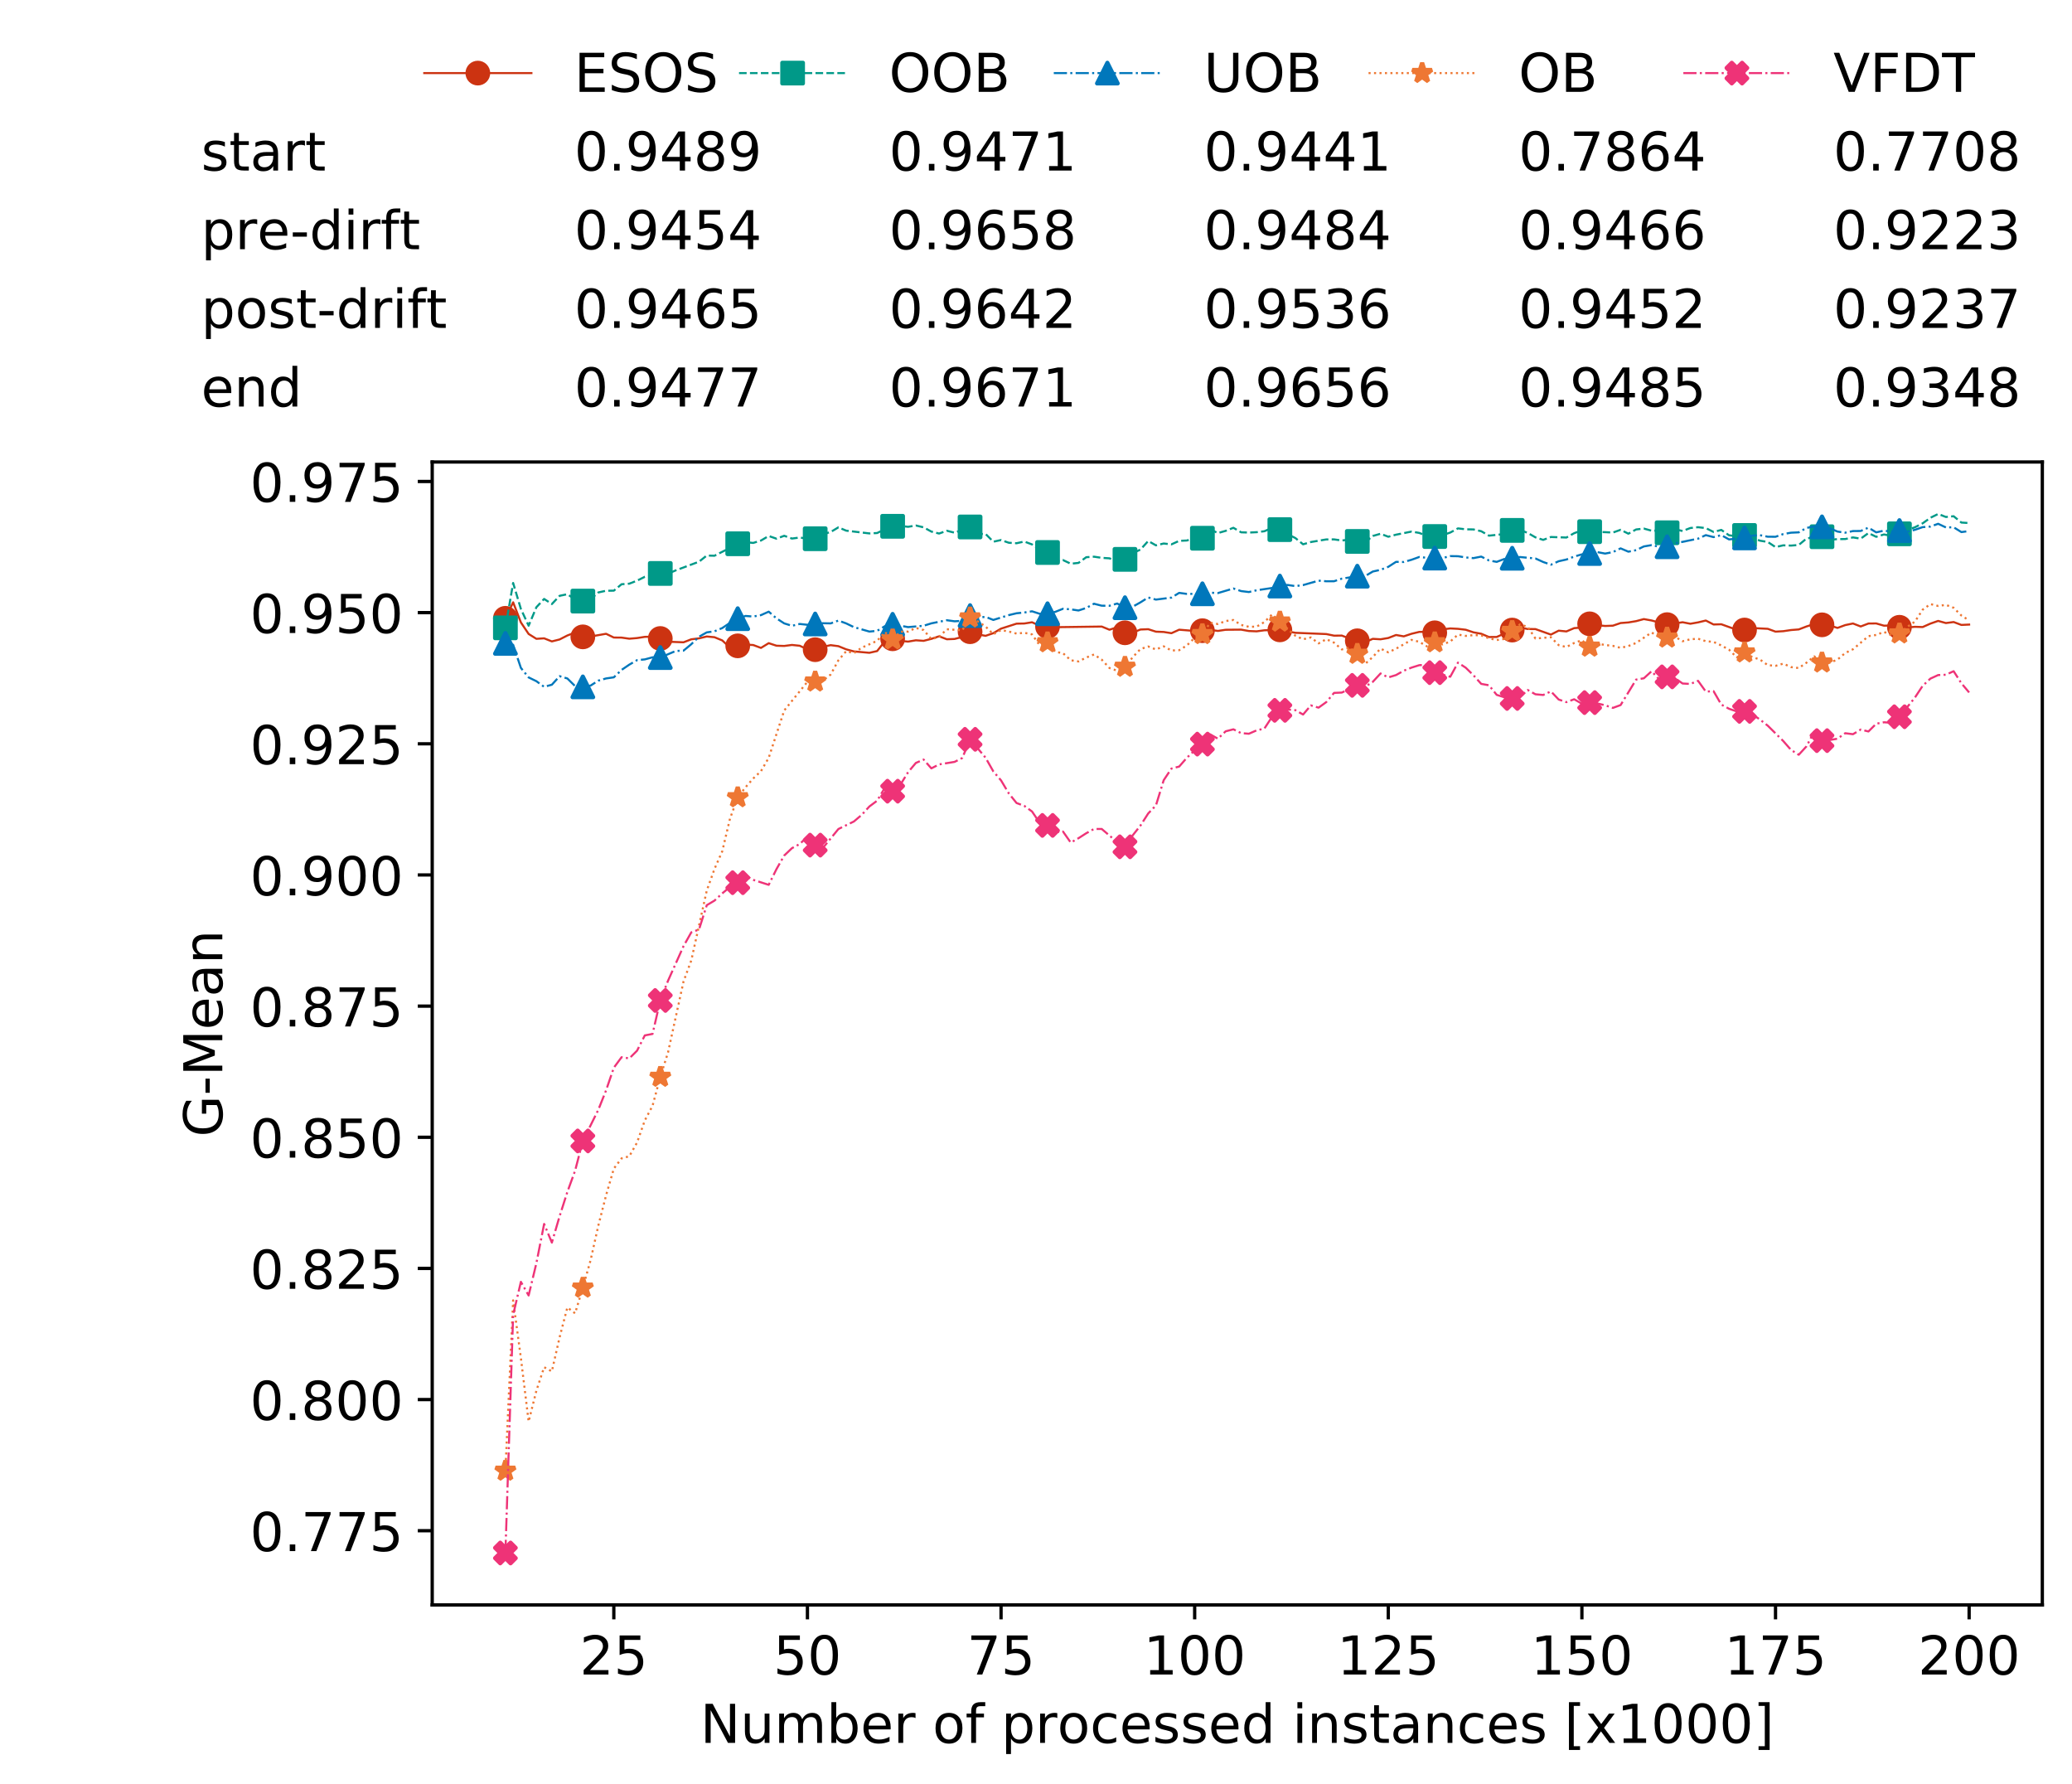 <?xml version="1.0" encoding="utf-8" standalone="no"?>
<!DOCTYPE svg PUBLIC "-//W3C//DTD SVG 1.1//EN"
  "http://www.w3.org/Graphics/SVG/1.1/DTD/svg11.dtd">
<!-- Created with matplotlib (https://matplotlib.org/) -->
<svg height="432.615pt" version="1.1" viewBox="0 0 502.65 432.615" width="502.65pt" xmlns="http://www.w3.org/2000/svg" xmlns:xlink="http://www.w3.org/1999/xlink">
 <defs>
  <style type="text/css">
*{stroke-linecap:butt;stroke-linejoin:round;white-space:pre;}
  </style>
 </defs>
 <g id="figure_1">
  <g id="patch_1">
   <path d="M 0 432.615 
L 502.65 432.615 
L 502.65 0 
L 0 0 
z
" style="fill:#ffffff;"/>
  </g>
  <g id="axes_1">
   <g id="patch_2">
    <path d="M 104.85 389.252 
L 495.45 389.252 
L 495.45 112.052 
L 104.85 112.052 
z
" style="fill:#ffffff;"/>
   </g>
   <g id="matplotlib.axis_1">
    <g id="xtick_1">
     <g id="line2d_1">
      <defs>
       <path d="M 0 0 
L 0 3.5 
" id="m5a34635a59" style="stroke:#000000;stroke-width:0.8;"/>
      </defs>
      <g>
       <use style="stroke:#000000;stroke-width:0.8;" x="148.908" xlink:href="#m5a34635a59" y="389.252"/>
      </g>
     </g>
     <g id="text_1">
      <!-- 25 -->
      <defs>
       <path d="M 19.188 8.297 
L 53.609 8.297 
L 53.609 0 
L 7.328 0 
L 7.328 8.297 
Q 12.938 14.109 22.625 23.891 
Q 32.328 33.688 34.812 36.531 
Q 39.547 41.844 41.422 45.531 
Q 43.312 49.219 43.312 52.781 
Q 43.312 58.594 39.234 62.25 
Q 35.156 65.922 28.609 65.922 
Q 23.969 65.922 18.812 64.312 
Q 13.672 62.703 7.812 59.422 
L 7.812 69.391 
Q 13.766 71.781 18.938 73 
Q 24.125 74.219 28.422 74.219 
Q 39.75 74.219 46.484 68.547 
Q 53.219 62.891 53.219 53.422 
Q 53.219 48.922 51.531 44.891 
Q 49.859 40.875 45.406 35.406 
Q 44.188 33.984 37.641 27.219 
Q 31.109 20.453 19.188 8.297 
z
" id="DejaVuSans-50"/>
       <path d="M 10.797 72.906 
L 49.516 72.906 
L 49.516 64.594 
L 19.828 64.594 
L 19.828 46.734 
Q 21.969 47.469 24.109 47.828 
Q 26.266 48.188 28.422 48.188 
Q 40.625 48.188 47.75 41.5 
Q 54.891 34.812 54.891 23.391 
Q 54.891 11.625 47.562 5.094 
Q 40.234 -1.422 26.906 -1.422 
Q 22.312 -1.422 17.547 -0.641 
Q 12.797 0.141 7.719 1.703 
L 7.719 11.625 
Q 12.109 9.234 16.797 8.062 
Q 21.484 6.891 26.703 6.891 
Q 35.156 6.891 40.078 11.328 
Q 45.016 15.766 45.016 23.391 
Q 45.016 31 40.078 35.438 
Q 35.156 39.891 26.703 39.891 
Q 22.75 39.891 18.812 39.016 
Q 14.891 38.141 10.797 36.281 
z
" id="DejaVuSans-53"/>
      </defs>
      <g transform="translate(140.636 406.13)scale(0.13 -0.13)">
       <use xlink:href="#DejaVuSans-50"/>
       <use x="63.623" xlink:href="#DejaVuSans-53"/>
      </g>
     </g>
    </g>
    <g id="xtick_2">
     <g id="line2d_2">
      <g>
       <use style="stroke:#000000;stroke-width:0.8;" x="195.877" xlink:href="#m5a34635a59" y="389.252"/>
      </g>
     </g>
     <g id="text_2">
      <!-- 50 -->
      <defs>
       <path d="M 31.781 66.406 
Q 24.172 66.406 20.328 58.906 
Q 16.5 51.422 16.5 36.375 
Q 16.5 21.391 20.328 13.891 
Q 24.172 6.391 31.781 6.391 
Q 39.453 6.391 43.281 13.891 
Q 47.125 21.391 47.125 36.375 
Q 47.125 51.422 43.281 58.906 
Q 39.453 66.406 31.781 66.406 
z
M 31.781 74.219 
Q 44.047 74.219 50.516 64.516 
Q 56.984 54.828 56.984 36.375 
Q 56.984 17.969 50.516 8.266 
Q 44.047 -1.422 31.781 -1.422 
Q 19.531 -1.422 13.062 8.266 
Q 6.594 17.969 6.594 36.375 
Q 6.594 54.828 13.062 64.516 
Q 19.531 74.219 31.781 74.219 
z
" id="DejaVuSans-48"/>
      </defs>
      <g transform="translate(187.606 406.13)scale(0.13 -0.13)">
       <use xlink:href="#DejaVuSans-53"/>
       <use x="63.623" xlink:href="#DejaVuSans-48"/>
      </g>
     </g>
    </g>
    <g id="xtick_3">
     <g id="line2d_3">
      <g>
       <use style="stroke:#000000;stroke-width:0.8;" x="242.847" xlink:href="#m5a34635a59" y="389.252"/>
      </g>
     </g>
     <g id="text_3">
      <!-- 75 -->
      <defs>
       <path d="M 8.203 72.906 
L 55.078 72.906 
L 55.078 68.703 
L 28.609 0 
L 18.312 0 
L 43.219 64.594 
L 8.203 64.594 
z
" id="DejaVuSans-55"/>
      </defs>
      <g transform="translate(234.576 406.13)scale(0.13 -0.13)">
       <use xlink:href="#DejaVuSans-55"/>
       <use x="63.623" xlink:href="#DejaVuSans-53"/>
      </g>
     </g>
    </g>
    <g id="xtick_4">
     <g id="line2d_4">
      <g>
       <use style="stroke:#000000;stroke-width:0.8;" x="289.817" xlink:href="#m5a34635a59" y="389.252"/>
      </g>
     </g>
     <g id="text_4">
      <!-- 100 -->
      <defs>
       <path d="M 12.406 8.297 
L 28.516 8.297 
L 28.516 63.922 
L 10.984 60.406 
L 10.984 69.391 
L 28.422 72.906 
L 38.281 72.906 
L 38.281 8.297 
L 54.391 8.297 
L 54.391 0 
L 12.406 0 
z
" id="DejaVuSans-49"/>
      </defs>
      <g transform="translate(277.41 406.13)scale(0.13 -0.13)">
       <use xlink:href="#DejaVuSans-49"/>
       <use x="63.623" xlink:href="#DejaVuSans-48"/>
       <use x="127.246" xlink:href="#DejaVuSans-48"/>
      </g>
     </g>
    </g>
    <g id="xtick_5">
     <g id="line2d_5">
      <g>
       <use style="stroke:#000000;stroke-width:0.8;" x="336.786" xlink:href="#m5a34635a59" y="389.252"/>
      </g>
     </g>
     <g id="text_5">
      <!-- 125 -->
      <g transform="translate(324.379 406.13)scale(0.13 -0.13)">
       <use xlink:href="#DejaVuSans-49"/>
       <use x="63.623" xlink:href="#DejaVuSans-50"/>
       <use x="127.246" xlink:href="#DejaVuSans-53"/>
      </g>
     </g>
    </g>
    <g id="xtick_6">
     <g id="line2d_6">
      <g>
       <use style="stroke:#000000;stroke-width:0.8;" x="383.756" xlink:href="#m5a34635a59" y="389.252"/>
      </g>
     </g>
     <g id="text_6">
      <!-- 150 -->
      <g transform="translate(371.349 406.13)scale(0.13 -0.13)">
       <use xlink:href="#DejaVuSans-49"/>
       <use x="63.623" xlink:href="#DejaVuSans-53"/>
       <use x="127.246" xlink:href="#DejaVuSans-48"/>
      </g>
     </g>
    </g>
    <g id="xtick_7">
     <g id="line2d_7">
      <g>
       <use style="stroke:#000000;stroke-width:0.8;" x="430.726" xlink:href="#m5a34635a59" y="389.252"/>
      </g>
     </g>
     <g id="text_7">
      <!-- 175 -->
      <g transform="translate(418.319 406.13)scale(0.13 -0.13)">
       <use xlink:href="#DejaVuSans-49"/>
       <use x="63.623" xlink:href="#DejaVuSans-55"/>
       <use x="127.246" xlink:href="#DejaVuSans-53"/>
      </g>
     </g>
    </g>
    <g id="xtick_8">
     <g id="line2d_8">
      <g>
       <use style="stroke:#000000;stroke-width:0.8;" x="477.695" xlink:href="#m5a34635a59" y="389.252"/>
      </g>
     </g>
     <g id="text_8">
      <!-- 200 -->
      <g transform="translate(465.289 406.13)scale(0.13 -0.13)">
       <use xlink:href="#DejaVuSans-50"/>
       <use x="63.623" xlink:href="#DejaVuSans-48"/>
       <use x="127.246" xlink:href="#DejaVuSans-48"/>
      </g>
     </g>
    </g>
    <g id="text_9">
     <!-- Number of processed instances [x1000] -->
     <defs>
      <path d="M 9.812 72.906 
L 23.094 72.906 
L 55.422 11.922 
L 55.422 72.906 
L 64.984 72.906 
L 64.984 0 
L 51.703 0 
L 19.391 60.984 
L 19.391 0 
L 9.812 0 
z
" id="DejaVuSans-78"/>
      <path d="M 8.5 21.578 
L 8.5 54.688 
L 17.484 54.688 
L 17.484 21.922 
Q 17.484 14.156 20.5 10.266 
Q 23.531 6.391 29.594 6.391 
Q 36.859 6.391 41.078 11.031 
Q 45.312 15.672 45.312 23.688 
L 45.312 54.688 
L 54.297 54.688 
L 54.297 0 
L 45.312 0 
L 45.312 8.406 
Q 42.047 3.422 37.719 1 
Q 33.406 -1.422 27.688 -1.422 
Q 18.266 -1.422 13.375 4.438 
Q 8.5 10.297 8.5 21.578 
z
M 31.109 56 
z
" id="DejaVuSans-117"/>
      <path d="M 52 44.188 
Q 55.375 50.25 60.062 53.125 
Q 64.75 56 71.094 56 
Q 79.641 56 84.281 50.016 
Q 88.922 44.047 88.922 33.016 
L 88.922 0 
L 79.891 0 
L 79.891 32.719 
Q 79.891 40.578 77.094 44.375 
Q 74.312 48.188 68.609 48.188 
Q 61.625 48.188 57.562 43.547 
Q 53.516 38.922 53.516 30.906 
L 53.516 0 
L 44.484 0 
L 44.484 32.719 
Q 44.484 40.625 41.703 44.406 
Q 38.922 48.188 33.109 48.188 
Q 26.219 48.188 22.156 43.531 
Q 18.109 38.875 18.109 30.906 
L 18.109 0 
L 9.078 0 
L 9.078 54.688 
L 18.109 54.688 
L 18.109 46.188 
Q 21.188 51.219 25.484 53.609 
Q 29.781 56 35.688 56 
Q 41.656 56 45.828 52.969 
Q 50 49.953 52 44.188 
z
" id="DejaVuSans-109"/>
      <path d="M 48.688 27.297 
Q 48.688 37.203 44.609 42.844 
Q 40.531 48.484 33.406 48.484 
Q 26.266 48.484 22.188 42.844 
Q 18.109 37.203 18.109 27.297 
Q 18.109 17.391 22.188 11.75 
Q 26.266 6.109 33.406 6.109 
Q 40.531 6.109 44.609 11.75 
Q 48.688 17.391 48.688 27.297 
z
M 18.109 46.391 
Q 20.953 51.266 25.266 53.625 
Q 29.594 56 35.594 56 
Q 45.562 56 51.781 48.094 
Q 58.016 40.188 58.016 27.297 
Q 58.016 14.406 51.781 6.484 
Q 45.562 -1.422 35.594 -1.422 
Q 29.594 -1.422 25.266 0.953 
Q 20.953 3.328 18.109 8.203 
L 18.109 0 
L 9.078 0 
L 9.078 75.984 
L 18.109 75.984 
z
" id="DejaVuSans-98"/>
      <path d="M 56.203 29.594 
L 56.203 25.203 
L 14.891 25.203 
Q 15.484 15.922 20.484 11.062 
Q 25.484 6.203 34.422 6.203 
Q 39.594 6.203 44.453 7.469 
Q 49.312 8.734 54.109 11.281 
L 54.109 2.781 
Q 49.266 0.734 44.188 -0.344 
Q 39.109 -1.422 33.891 -1.422 
Q 20.797 -1.422 13.156 6.188 
Q 5.516 13.812 5.516 26.812 
Q 5.516 40.234 12.766 48.109 
Q 20.016 56 32.328 56 
Q 43.359 56 49.781 48.891 
Q 56.203 41.797 56.203 29.594 
z
M 47.219 32.234 
Q 47.125 39.594 43.094 43.984 
Q 39.062 48.391 32.422 48.391 
Q 24.906 48.391 20.391 44.141 
Q 15.875 39.891 15.188 32.172 
z
" id="DejaVuSans-101"/>
      <path d="M 41.109 46.297 
Q 39.594 47.172 37.812 47.578 
Q 36.031 48 33.891 48 
Q 26.266 48 22.188 43.047 
Q 18.109 38.094 18.109 28.812 
L 18.109 0 
L 9.078 0 
L 9.078 54.688 
L 18.109 54.688 
L 18.109 46.188 
Q 20.953 51.172 25.484 53.578 
Q 30.031 56 36.531 56 
Q 37.453 56 38.578 55.875 
Q 39.703 55.766 41.062 55.516 
z
" id="DejaVuSans-114"/>
      <path id="DejaVuSans-32"/>
      <path d="M 30.609 48.391 
Q 23.391 48.391 19.188 42.75 
Q 14.984 37.109 14.984 27.297 
Q 14.984 17.484 19.156 11.844 
Q 23.344 6.203 30.609 6.203 
Q 37.797 6.203 41.984 11.859 
Q 46.188 17.531 46.188 27.297 
Q 46.188 37.016 41.984 42.703 
Q 37.797 48.391 30.609 48.391 
z
M 30.609 56 
Q 42.328 56 49.016 48.375 
Q 55.719 40.766 55.719 27.297 
Q 55.719 13.875 49.016 6.219 
Q 42.328 -1.422 30.609 -1.422 
Q 18.844 -1.422 12.172 6.219 
Q 5.516 13.875 5.516 27.297 
Q 5.516 40.766 12.172 48.375 
Q 18.844 56 30.609 56 
z
" id="DejaVuSans-111"/>
      <path d="M 37.109 75.984 
L 37.109 68.5 
L 28.516 68.5 
Q 23.688 68.5 21.797 66.547 
Q 19.922 64.594 19.922 59.516 
L 19.922 54.688 
L 34.719 54.688 
L 34.719 47.703 
L 19.922 47.703 
L 19.922 0 
L 10.891 0 
L 10.891 47.703 
L 2.297 47.703 
L 2.297 54.688 
L 10.891 54.688 
L 10.891 58.5 
Q 10.891 67.625 15.141 71.797 
Q 19.391 75.984 28.609 75.984 
z
" id="DejaVuSans-102"/>
      <path d="M 18.109 8.203 
L 18.109 -20.797 
L 9.078 -20.797 
L 9.078 54.688 
L 18.109 54.688 
L 18.109 46.391 
Q 20.953 51.266 25.266 53.625 
Q 29.594 56 35.594 56 
Q 45.562 56 51.781 48.094 
Q 58.016 40.188 58.016 27.297 
Q 58.016 14.406 51.781 6.484 
Q 45.562 -1.422 35.594 -1.422 
Q 29.594 -1.422 25.266 0.953 
Q 20.953 3.328 18.109 8.203 
z
M 48.688 27.297 
Q 48.688 37.203 44.609 42.844 
Q 40.531 48.484 33.406 48.484 
Q 26.266 48.484 22.188 42.844 
Q 18.109 37.203 18.109 27.297 
Q 18.109 17.391 22.188 11.75 
Q 26.266 6.109 33.406 6.109 
Q 40.531 6.109 44.609 11.75 
Q 48.688 17.391 48.688 27.297 
z
" id="DejaVuSans-112"/>
      <path d="M 48.781 52.594 
L 48.781 44.188 
Q 44.969 46.297 41.141 47.344 
Q 37.312 48.391 33.406 48.391 
Q 24.656 48.391 19.812 42.844 
Q 14.984 37.312 14.984 27.297 
Q 14.984 17.281 19.812 11.734 
Q 24.656 6.203 33.406 6.203 
Q 37.312 6.203 41.141 7.25 
Q 44.969 8.297 48.781 10.406 
L 48.781 2.094 
Q 45.016 0.344 40.984 -0.531 
Q 36.969 -1.422 32.422 -1.422 
Q 20.062 -1.422 12.781 6.344 
Q 5.516 14.109 5.516 27.297 
Q 5.516 40.672 12.859 48.328 
Q 20.219 56 33.016 56 
Q 37.156 56 41.109 55.141 
Q 45.062 54.297 48.781 52.594 
z
" id="DejaVuSans-99"/>
      <path d="M 44.281 53.078 
L 44.281 44.578 
Q 40.484 46.531 36.375 47.5 
Q 32.281 48.484 27.875 48.484 
Q 21.188 48.484 17.844 46.438 
Q 14.5 44.391 14.5 40.281 
Q 14.5 37.156 16.891 35.375 
Q 19.281 33.594 26.516 31.984 
L 29.594 31.297 
Q 39.156 29.25 43.188 25.516 
Q 47.219 21.781 47.219 15.094 
Q 47.219 7.469 41.188 3.016 
Q 35.156 -1.422 24.609 -1.422 
Q 20.219 -1.422 15.453 -0.562 
Q 10.688 0.297 5.422 2 
L 5.422 11.281 
Q 10.406 8.688 15.234 7.391 
Q 20.062 6.109 24.812 6.109 
Q 31.156 6.109 34.562 8.281 
Q 37.984 10.453 37.984 14.406 
Q 37.984 18.062 35.516 20.016 
Q 33.062 21.969 24.703 23.781 
L 21.578 24.516 
Q 13.234 26.266 9.516 29.906 
Q 5.812 33.547 5.812 39.891 
Q 5.812 47.609 11.281 51.797 
Q 16.75 56 26.812 56 
Q 31.781 56 36.172 55.266 
Q 40.578 54.547 44.281 53.078 
z
" id="DejaVuSans-115"/>
      <path d="M 45.406 46.391 
L 45.406 75.984 
L 54.391 75.984 
L 54.391 0 
L 45.406 0 
L 45.406 8.203 
Q 42.578 3.328 38.25 0.953 
Q 33.938 -1.422 27.875 -1.422 
Q 17.969 -1.422 11.734 6.484 
Q 5.516 14.406 5.516 27.297 
Q 5.516 40.188 11.734 48.094 
Q 17.969 56 27.875 56 
Q 33.938 56 38.25 53.625 
Q 42.578 51.266 45.406 46.391 
z
M 14.797 27.297 
Q 14.797 17.391 18.875 11.75 
Q 22.953 6.109 30.078 6.109 
Q 37.203 6.109 41.297 11.75 
Q 45.406 17.391 45.406 27.297 
Q 45.406 37.203 41.297 42.844 
Q 37.203 48.484 30.078 48.484 
Q 22.953 48.484 18.875 42.844 
Q 14.797 37.203 14.797 27.297 
z
" id="DejaVuSans-100"/>
      <path d="M 9.422 54.688 
L 18.406 54.688 
L 18.406 0 
L 9.422 0 
z
M 9.422 75.984 
L 18.406 75.984 
L 18.406 64.594 
L 9.422 64.594 
z
" id="DejaVuSans-105"/>
      <path d="M 54.891 33.016 
L 54.891 0 
L 45.906 0 
L 45.906 32.719 
Q 45.906 40.484 42.875 44.328 
Q 39.844 48.188 33.797 48.188 
Q 26.516 48.188 22.312 43.547 
Q 18.109 38.922 18.109 30.906 
L 18.109 0 
L 9.078 0 
L 9.078 54.688 
L 18.109 54.688 
L 18.109 46.188 
Q 21.344 51.125 25.703 53.562 
Q 30.078 56 35.797 56 
Q 45.219 56 50.047 50.172 
Q 54.891 44.344 54.891 33.016 
z
" id="DejaVuSans-110"/>
      <path d="M 18.312 70.219 
L 18.312 54.688 
L 36.812 54.688 
L 36.812 47.703 
L 18.312 47.703 
L 18.312 18.016 
Q 18.312 11.328 20.141 9.422 
Q 21.969 7.516 27.594 7.516 
L 36.812 7.516 
L 36.812 0 
L 27.594 0 
Q 17.188 0 13.234 3.875 
Q 9.281 7.766 9.281 18.016 
L 9.281 47.703 
L 2.688 47.703 
L 2.688 54.688 
L 9.281 54.688 
L 9.281 70.219 
z
" id="DejaVuSans-116"/>
      <path d="M 34.281 27.484 
Q 23.391 27.484 19.188 25 
Q 14.984 22.516 14.984 16.5 
Q 14.984 11.719 18.141 8.906 
Q 21.297 6.109 26.703 6.109 
Q 34.188 6.109 38.703 11.406 
Q 43.219 16.703 43.219 25.484 
L 43.219 27.484 
z
M 52.203 31.203 
L 52.203 0 
L 43.219 0 
L 43.219 8.297 
Q 40.141 3.328 35.547 0.953 
Q 30.953 -1.422 24.312 -1.422 
Q 15.922 -1.422 10.953 3.297 
Q 6 8.016 6 15.922 
Q 6 25.141 12.172 29.828 
Q 18.359 34.516 30.609 34.516 
L 43.219 34.516 
L 43.219 35.406 
Q 43.219 41.609 39.141 45 
Q 35.062 48.391 27.688 48.391 
Q 23 48.391 18.547 47.266 
Q 14.109 46.141 10.016 43.891 
L 10.016 52.203 
Q 14.938 54.109 19.578 55.047 
Q 24.219 56 28.609 56 
Q 40.484 56 46.344 49.844 
Q 52.203 43.703 52.203 31.203 
z
" id="DejaVuSans-97"/>
      <path d="M 8.594 75.984 
L 29.297 75.984 
L 29.297 69 
L 17.578 69 
L 17.578 -6.203 
L 29.297 -6.203 
L 29.297 -13.188 
L 8.594 -13.188 
z
" id="DejaVuSans-91"/>
      <path d="M 54.891 54.688 
L 35.109 28.078 
L 55.906 0 
L 45.312 0 
L 29.391 21.484 
L 13.484 0 
L 2.875 0 
L 24.125 28.609 
L 4.688 54.688 
L 15.281 54.688 
L 29.781 35.203 
L 44.281 54.688 
z
" id="DejaVuSans-120"/>
      <path d="M 30.422 75.984 
L 30.422 -13.188 
L 9.719 -13.188 
L 9.719 -6.203 
L 21.391 -6.203 
L 21.391 69 
L 9.719 69 
L 9.719 75.984 
z
" id="DejaVuSans-93"/>
     </defs>
     <g transform="translate(169.881 422.711)scale(0.13 -0.13)">
      <use xlink:href="#DejaVuSans-78"/>
      <use x="74.805" xlink:href="#DejaVuSans-117"/>
      <use x="138.184" xlink:href="#DejaVuSans-109"/>
      <use x="235.596" xlink:href="#DejaVuSans-98"/>
      <use x="299.072" xlink:href="#DejaVuSans-101"/>
      <use x="360.596" xlink:href="#DejaVuSans-114"/>
      <use x="401.709" xlink:href="#DejaVuSans-32"/>
      <use x="433.496" xlink:href="#DejaVuSans-111"/>
      <use x="494.678" xlink:href="#DejaVuSans-102"/>
      <use x="529.883" xlink:href="#DejaVuSans-32"/>
      <use x="561.67" xlink:href="#DejaVuSans-112"/>
      <use x="625.146" xlink:href="#DejaVuSans-114"/>
      <use x="666.229" xlink:href="#DejaVuSans-111"/>
      <use x="727.41" xlink:href="#DejaVuSans-99"/>
      <use x="782.391" xlink:href="#DejaVuSans-101"/>
      <use x="843.914" xlink:href="#DejaVuSans-115"/>
      <use x="896.014" xlink:href="#DejaVuSans-115"/>
      <use x="948.113" xlink:href="#DejaVuSans-101"/>
      <use x="1009.637" xlink:href="#DejaVuSans-100"/>
      <use x="1073.113" xlink:href="#DejaVuSans-32"/>
      <use x="1104.9" xlink:href="#DejaVuSans-105"/>
      <use x="1132.684" xlink:href="#DejaVuSans-110"/>
      <use x="1196.062" xlink:href="#DejaVuSans-115"/>
      <use x="1248.162" xlink:href="#DejaVuSans-116"/>
      <use x="1287.371" xlink:href="#DejaVuSans-97"/>
      <use x="1348.65" xlink:href="#DejaVuSans-110"/>
      <use x="1412.029" xlink:href="#DejaVuSans-99"/>
      <use x="1467.01" xlink:href="#DejaVuSans-101"/>
      <use x="1528.533" xlink:href="#DejaVuSans-115"/>
      <use x="1580.633" xlink:href="#DejaVuSans-32"/>
      <use x="1612.42" xlink:href="#DejaVuSans-91"/>
      <use x="1651.434" xlink:href="#DejaVuSans-120"/>
      <use x="1710.613" xlink:href="#DejaVuSans-49"/>
      <use x="1774.236" xlink:href="#DejaVuSans-48"/>
      <use x="1837.859" xlink:href="#DejaVuSans-48"/>
      <use x="1901.482" xlink:href="#DejaVuSans-48"/>
      <use x="1965.105" xlink:href="#DejaVuSans-93"/>
     </g>
    </g>
   </g>
   <g id="matplotlib.axis_2">
    <g id="ytick_1">
     <g id="line2d_9">
      <defs>
       <path d="M 0 0 
L -3.5 0 
" id="m5197b7d482" style="stroke:#000000;stroke-width:0.8;"/>
      </defs>
      <g>
       <use style="stroke:#000000;stroke-width:0.8;" x="104.85" xlink:href="#m5197b7d482" y="371.254"/>
      </g>
     </g>
     <g id="text_10">
      <!-- 0.775 -->
      <defs>
       <path d="M 10.688 12.406 
L 21 12.406 
L 21 0 
L 10.688 0 
z
" id="DejaVuSans-46"/>
      </defs>
      <g transform="translate(60.633 376.193)scale(0.13 -0.13)">
       <use xlink:href="#DejaVuSans-48"/>
       <use x="63.623" xlink:href="#DejaVuSans-46"/>
       <use x="95.41" xlink:href="#DejaVuSans-55"/>
       <use x="159.033" xlink:href="#DejaVuSans-55"/>
       <use x="222.656" xlink:href="#DejaVuSans-53"/>
      </g>
     </g>
    </g>
    <g id="ytick_2">
     <g id="line2d_10">
      <g>
       <use style="stroke:#000000;stroke-width:0.8;" x="104.85" xlink:href="#m5197b7d482" y="339.444"/>
      </g>
     </g>
     <g id="text_11">
      <!-- 0.800 -->
      <defs>
       <path d="M 31.781 34.625 
Q 24.75 34.625 20.719 30.859 
Q 16.703 27.094 16.703 20.516 
Q 16.703 13.922 20.719 10.156 
Q 24.75 6.391 31.781 6.391 
Q 38.812 6.391 42.859 10.172 
Q 46.922 13.969 46.922 20.516 
Q 46.922 27.094 42.891 30.859 
Q 38.875 34.625 31.781 34.625 
z
M 21.922 38.812 
Q 15.578 40.375 12.031 44.719 
Q 8.5 49.078 8.5 55.328 
Q 8.5 64.062 14.719 69.141 
Q 20.953 74.219 31.781 74.219 
Q 42.672 74.219 48.875 69.141 
Q 55.078 64.062 55.078 55.328 
Q 55.078 49.078 51.531 44.719 
Q 48 40.375 41.703 38.812 
Q 48.828 37.156 52.797 32.312 
Q 56.781 27.484 56.781 20.516 
Q 56.781 9.906 50.312 4.234 
Q 43.844 -1.422 31.781 -1.422 
Q 19.734 -1.422 13.25 4.234 
Q 6.781 9.906 6.781 20.516 
Q 6.781 27.484 10.781 32.312 
Q 14.797 37.156 21.922 38.812 
z
M 18.312 54.391 
Q 18.312 48.734 21.844 45.562 
Q 25.391 42.391 31.781 42.391 
Q 38.141 42.391 41.719 45.562 
Q 45.312 48.734 45.312 54.391 
Q 45.312 60.062 41.719 63.234 
Q 38.141 66.406 31.781 66.406 
Q 25.391 66.406 21.844 63.234 
Q 18.312 60.062 18.312 54.391 
z
" id="DejaVuSans-56"/>
      </defs>
      <g transform="translate(60.633 344.383)scale(0.13 -0.13)">
       <use xlink:href="#DejaVuSans-48"/>
       <use x="63.623" xlink:href="#DejaVuSans-46"/>
       <use x="95.41" xlink:href="#DejaVuSans-56"/>
       <use x="159.033" xlink:href="#DejaVuSans-48"/>
       <use x="222.656" xlink:href="#DejaVuSans-48"/>
      </g>
     </g>
    </g>
    <g id="ytick_3">
     <g id="line2d_11">
      <g>
       <use style="stroke:#000000;stroke-width:0.8;" x="104.85" xlink:href="#m5197b7d482" y="307.635"/>
      </g>
     </g>
     <g id="text_12">
      <!-- 0.825 -->
      <g transform="translate(60.633 312.574)scale(0.13 -0.13)">
       <use xlink:href="#DejaVuSans-48"/>
       <use x="63.623" xlink:href="#DejaVuSans-46"/>
       <use x="95.41" xlink:href="#DejaVuSans-56"/>
       <use x="159.033" xlink:href="#DejaVuSans-50"/>
       <use x="222.656" xlink:href="#DejaVuSans-53"/>
      </g>
     </g>
    </g>
    <g id="ytick_4">
     <g id="line2d_12">
      <g>
       <use style="stroke:#000000;stroke-width:0.8;" x="104.85" xlink:href="#m5197b7d482" y="275.825"/>
      </g>
     </g>
     <g id="text_13">
      <!-- 0.850 -->
      <g transform="translate(60.633 280.764)scale(0.13 -0.13)">
       <use xlink:href="#DejaVuSans-48"/>
       <use x="63.623" xlink:href="#DejaVuSans-46"/>
       <use x="95.41" xlink:href="#DejaVuSans-56"/>
       <use x="159.033" xlink:href="#DejaVuSans-53"/>
       <use x="222.656" xlink:href="#DejaVuSans-48"/>
      </g>
     </g>
    </g>
    <g id="ytick_5">
     <g id="line2d_13">
      <g>
       <use style="stroke:#000000;stroke-width:0.8;" x="104.85" xlink:href="#m5197b7d482" y="244.016"/>
      </g>
     </g>
     <g id="text_14">
      <!-- 0.875 -->
      <g transform="translate(60.633 248.955)scale(0.13 -0.13)">
       <use xlink:href="#DejaVuSans-48"/>
       <use x="63.623" xlink:href="#DejaVuSans-46"/>
       <use x="95.41" xlink:href="#DejaVuSans-56"/>
       <use x="159.033" xlink:href="#DejaVuSans-55"/>
       <use x="222.656" xlink:href="#DejaVuSans-53"/>
      </g>
     </g>
    </g>
    <g id="ytick_6">
     <g id="line2d_14">
      <g>
       <use style="stroke:#000000;stroke-width:0.8;" x="104.85" xlink:href="#m5197b7d482" y="212.206"/>
      </g>
     </g>
     <g id="text_15">
      <!-- 0.900 -->
      <defs>
       <path d="M 10.984 1.516 
L 10.984 10.5 
Q 14.703 8.734 18.5 7.812 
Q 22.312 6.891 25.984 6.891 
Q 35.75 6.891 40.891 13.453 
Q 46.047 20.016 46.781 33.406 
Q 43.953 29.203 39.594 26.953 
Q 35.25 24.703 29.984 24.703 
Q 19.047 24.703 12.672 31.312 
Q 6.297 37.938 6.297 49.422 
Q 6.297 60.641 12.938 67.422 
Q 19.578 74.219 30.609 74.219 
Q 43.266 74.219 49.922 64.516 
Q 56.594 54.828 56.594 36.375 
Q 56.594 19.141 48.406 8.859 
Q 40.234 -1.422 26.422 -1.422 
Q 22.703 -1.422 18.891 -0.688 
Q 15.094 0.047 10.984 1.516 
z
M 30.609 32.422 
Q 37.25 32.422 41.125 36.953 
Q 45.016 41.5 45.016 49.422 
Q 45.016 57.281 41.125 61.844 
Q 37.25 66.406 30.609 66.406 
Q 23.969 66.406 20.094 61.844 
Q 16.219 57.281 16.219 49.422 
Q 16.219 41.5 20.094 36.953 
Q 23.969 32.422 30.609 32.422 
z
" id="DejaVuSans-57"/>
      </defs>
      <g transform="translate(60.633 217.145)scale(0.13 -0.13)">
       <use xlink:href="#DejaVuSans-48"/>
       <use x="63.623" xlink:href="#DejaVuSans-46"/>
       <use x="95.41" xlink:href="#DejaVuSans-57"/>
       <use x="159.033" xlink:href="#DejaVuSans-48"/>
       <use x="222.656" xlink:href="#DejaVuSans-48"/>
      </g>
     </g>
    </g>
    <g id="ytick_7">
     <g id="line2d_15">
      <g>
       <use style="stroke:#000000;stroke-width:0.8;" x="104.85" xlink:href="#m5197b7d482" y="180.397"/>
      </g>
     </g>
     <g id="text_16">
      <!-- 0.925 -->
      <g transform="translate(60.633 185.336)scale(0.13 -0.13)">
       <use xlink:href="#DejaVuSans-48"/>
       <use x="63.623" xlink:href="#DejaVuSans-46"/>
       <use x="95.41" xlink:href="#DejaVuSans-57"/>
       <use x="159.033" xlink:href="#DejaVuSans-50"/>
       <use x="222.656" xlink:href="#DejaVuSans-53"/>
      </g>
     </g>
    </g>
    <g id="ytick_8">
     <g id="line2d_16">
      <g>
       <use style="stroke:#000000;stroke-width:0.8;" x="104.85" xlink:href="#m5197b7d482" y="148.587"/>
      </g>
     </g>
     <g id="text_17">
      <!-- 0.950 -->
      <g transform="translate(60.633 153.526)scale(0.13 -0.13)">
       <use xlink:href="#DejaVuSans-48"/>
       <use x="63.623" xlink:href="#DejaVuSans-46"/>
       <use x="95.41" xlink:href="#DejaVuSans-57"/>
       <use x="159.033" xlink:href="#DejaVuSans-53"/>
       <use x="222.656" xlink:href="#DejaVuSans-48"/>
      </g>
     </g>
    </g>
    <g id="ytick_9">
     <g id="line2d_17">
      <g>
       <use style="stroke:#000000;stroke-width:0.8;" x="104.85" xlink:href="#m5197b7d482" y="116.778"/>
      </g>
     </g>
     <g id="text_18">
      <!-- 0.975 -->
      <g transform="translate(60.633 121.717)scale(0.13 -0.13)">
       <use xlink:href="#DejaVuSans-48"/>
       <use x="63.623" xlink:href="#DejaVuSans-46"/>
       <use x="95.41" xlink:href="#DejaVuSans-57"/>
       <use x="159.033" xlink:href="#DejaVuSans-55"/>
       <use x="222.656" xlink:href="#DejaVuSans-53"/>
      </g>
     </g>
    </g>
    <g id="text_19">
     <!-- G-Mean -->
     <defs>
      <path d="M 59.516 10.406 
L 59.516 29.984 
L 43.406 29.984 
L 43.406 38.094 
L 69.281 38.094 
L 69.281 6.781 
Q 63.578 2.734 56.688 0.656 
Q 49.812 -1.422 42 -1.422 
Q 24.906 -1.422 15.25 8.562 
Q 5.609 18.562 5.609 36.375 
Q 5.609 54.25 15.25 64.234 
Q 24.906 74.219 42 74.219 
Q 49.125 74.219 55.547 72.453 
Q 61.969 70.703 67.391 67.281 
L 67.391 56.781 
Q 61.922 61.422 55.766 63.766 
Q 49.609 66.109 42.828 66.109 
Q 29.438 66.109 22.719 58.641 
Q 16.016 51.172 16.016 36.375 
Q 16.016 21.625 22.719 14.156 
Q 29.438 6.688 42.828 6.688 
Q 48.047 6.688 52.141 7.594 
Q 56.25 8.5 59.516 10.406 
z
" id="DejaVuSans-71"/>
      <path d="M 4.891 31.391 
L 31.203 31.391 
L 31.203 23.391 
L 4.891 23.391 
z
" id="DejaVuSans-45"/>
      <path d="M 9.812 72.906 
L 24.516 72.906 
L 43.109 23.297 
L 61.812 72.906 
L 76.516 72.906 
L 76.516 0 
L 66.891 0 
L 66.891 64.016 
L 48.094 14.016 
L 38.188 14.016 
L 19.391 64.016 
L 19.391 0 
L 9.812 0 
z
" id="DejaVuSans-77"/>
     </defs>
     <g transform="translate(53.93 275.744)rotate(-90)scale(0.13 -0.13)">
      <use xlink:href="#DejaVuSans-71"/>
      <use x="77.49" xlink:href="#DejaVuSans-45"/>
      <use x="113.574" xlink:href="#DejaVuSans-77"/>
      <use x="199.854" xlink:href="#DejaVuSans-101"/>
      <use x="261.377" xlink:href="#DejaVuSans-97"/>
      <use x="322.656" xlink:href="#DejaVuSans-110"/>
     </g>
    </g>
   </g>
   <g id="line2d_18"/>
   <g id="line2d_19"/>
   <g id="line2d_20"/>
   <g id="line2d_21"/>
   <g id="line2d_22"/>
   <g id="line2d_23">
    <path clip-path="url(#p0155ae2cc1)" d="M 122.605 149.959 
L 124.483 146.08 
L 126.362 150.957 
L 128.241 153.756 
L 130.12 154.934 
L 131.998 154.817 
L 133.877 155.562 
L 135.756 155.088 
L 137.635 154.129 
L 139.514 153.402 
L 141.392 154.462 
L 143.271 154.371 
L 147.029 153.714 
L 148.908 154.624 
L 150.786 154.641 
L 152.665 154.909 
L 154.544 154.751 
L 156.423 154.459 
L 158.302 154.418 
L 160.18 154.856 
L 162.059 155.637 
L 165.817 155.78 
L 167.695 155.054 
L 169.574 154.822 
L 171.453 154.371 
L 173.332 154.549 
L 175.211 155.323 
L 177.089 157.063 
L 178.968 156.641 
L 180.847 156.337 
L 182.726 156.442 
L 184.605 157.138 
L 186.483 155.989 
L 188.362 156.606 
L 190.241 156.665 
L 192.12 156.422 
L 193.998 156.614 
L 195.877 157.49 
L 197.756 157.573 
L 199.635 156.864 
L 201.514 156.473 
L 203.392 156.719 
L 205.271 157.483 
L 207.15 157.992 
L 210.908 158.325 
L 212.786 157.904 
L 214.665 155.509 
L 216.544 154.927 
L 218.423 155.442 
L 220.302 155.61 
L 222.18 155.293 
L 224.059 155.423 
L 225.938 154.947 
L 227.817 154.323 
L 229.695 155.042 
L 231.574 154.967 
L 233.453 154.479 
L 235.332 153.212 
L 237.211 153.862 
L 239.089 154.21 
L 240.968 153.569 
L 242.847 152.466 
L 246.605 151.258 
L 248.483 151.221 
L 250.362 150.924 
L 252.241 151.771 
L 255.998 152.116 
L 267.271 151.961 
L 269.15 152.731 
L 271.029 152.129 
L 272.908 153.473 
L 274.786 153.441 
L 276.665 152.679 
L 278.544 152.602 
L 280.423 153.202 
L 282.302 153.274 
L 284.18 153.573 
L 286.059 152.725 
L 289.817 153.029 
L 291.695 152.965 
L 293.574 152.76 
L 295.453 153.02 
L 297.332 152.741 
L 301.089 152.708 
L 302.968 153.043 
L 304.847 153.121 
L 306.726 152.865 
L 310.483 152.765 
L 314.241 153.476 
L 321.756 153.781 
L 323.635 154.168 
L 325.514 154.146 
L 327.392 154.874 
L 329.271 155.412 
L 331.15 155.76 
L 333.029 154.938 
L 334.908 155.049 
L 336.786 154.735 
L 338.665 154.008 
L 340.544 154.337 
L 342.423 153.712 
L 344.302 153.258 
L 346.18 153.233 
L 348.059 153.476 
L 349.938 152.644 
L 351.817 152.416 
L 353.695 152.513 
L 355.574 152.736 
L 357.453 153.362 
L 359.332 153.708 
L 361.211 154.5 
L 363.089 154.485 
L 366.847 152.813 
L 368.726 152.19 
L 370.605 152.555 
L 372.483 152.573 
L 376.241 153.911 
L 378.12 152.957 
L 379.998 153.143 
L 381.877 152.344 
L 383.756 152.198 
L 385.635 151.301 
L 387.514 151.63 
L 389.392 151.817 
L 391.271 151.746 
L 393.15 151.107 
L 395.029 150.963 
L 396.908 150.647 
L 398.786 150.148 
L 400.665 150.489 
L 404.423 151.497 
L 408.18 150.914 
L 410.059 151.279 
L 411.938 150.95 
L 413.817 150.499 
L 415.695 151.459 
L 417.574 151.404 
L 421.332 152.753 
L 423.211 152.802 
L 425.089 152.318 
L 428.847 152.507 
L 430.726 153.195 
L 432.605 153.085 
L 434.483 152.807 
L 436.362 152.659 
L 438.241 151.94 
L 440.12 151.342 
L 443.877 151.688 
L 445.756 152.294 
L 447.635 151.608 
L 449.514 151.215 
L 451.392 151.941 
L 453.271 151.225 
L 455.15 151.203 
L 457.029 151.747 
L 458.908 151.703 
L 460.786 152.137 
L 462.665 152.188 
L 464.544 152.023 
L 466.423 152.08 
L 468.302 151.247 
L 470.18 150.593 
L 472.059 151.113 
L 473.938 150.866 
L 475.817 151.568 
L 477.695 151.48 
L 477.695 151.48 
" style="fill:none;stroke:#cc3311;stroke-linecap:square;stroke-width:0.5;"/>
    <defs>
     <path d="M 0 2.5 
C 0.663 2.5 1.299 2.237 1.768 1.768 
C 2.237 1.299 2.5 0.663 2.5 0 
C 2.5 -0.663 2.237 -1.299 1.768 -1.768 
C 1.299 -2.237 0.663 -2.5 0 -2.5 
C -0.663 -2.5 -1.299 -2.237 -1.768 -1.768 
C -2.237 -1.299 -2.5 -0.663 -2.5 0 
C -2.5 0.663 -2.237 1.299 -1.768 1.768 
C -1.299 2.237 -0.663 2.5 0 2.5 
z
" id="mf04c0045c6" style="stroke:#cc3311;"/>
    </defs>
    <g clip-path="url(#p0155ae2cc1)">
     <use style="fill:#cc3311;stroke:#cc3311;" x="122.605" xlink:href="#mf04c0045c6" y="149.959"/>
     <use style="fill:#cc3311;stroke:#cc3311;" x="141.392" xlink:href="#mf04c0045c6" y="154.462"/>
     <use style="fill:#cc3311;stroke:#cc3311;" x="160.18" xlink:href="#mf04c0045c6" y="154.856"/>
     <use style="fill:#cc3311;stroke:#cc3311;" x="178.968" xlink:href="#mf04c0045c6" y="156.641"/>
     <use style="fill:#cc3311;stroke:#cc3311;" x="197.756" xlink:href="#mf04c0045c6" y="157.573"/>
     <use style="fill:#cc3311;stroke:#cc3311;" x="216.544" xlink:href="#mf04c0045c6" y="154.927"/>
     <use style="fill:#cc3311;stroke:#cc3311;" x="235.332" xlink:href="#mf04c0045c6" y="153.212"/>
     <use style="fill:#cc3311;stroke:#cc3311;" x="254.12" xlink:href="#mf04c0045c6" y="151.972"/>
     <use style="fill:#cc3311;stroke:#cc3311;" x="272.908" xlink:href="#mf04c0045c6" y="153.473"/>
     <use style="fill:#cc3311;stroke:#cc3311;" x="291.695" xlink:href="#mf04c0045c6" y="152.965"/>
     <use style="fill:#cc3311;stroke:#cc3311;" x="310.483" xlink:href="#mf04c0045c6" y="152.765"/>
     <use style="fill:#cc3311;stroke:#cc3311;" x="329.271" xlink:href="#mf04c0045c6" y="155.412"/>
     <use style="fill:#cc3311;stroke:#cc3311;" x="348.059" xlink:href="#mf04c0045c6" y="153.476"/>
     <use style="fill:#cc3311;stroke:#cc3311;" x="366.847" xlink:href="#mf04c0045c6" y="152.813"/>
     <use style="fill:#cc3311;stroke:#cc3311;" x="385.635" xlink:href="#mf04c0045c6" y="151.301"/>
     <use style="fill:#cc3311;stroke:#cc3311;" x="404.423" xlink:href="#mf04c0045c6" y="151.497"/>
     <use style="fill:#cc3311;stroke:#cc3311;" x="423.211" xlink:href="#mf04c0045c6" y="152.802"/>
     <use style="fill:#cc3311;stroke:#cc3311;" x="441.998" xlink:href="#mf04c0045c6" y="151.543"/>
     <use style="fill:#cc3311;stroke:#cc3311;" x="460.786" xlink:href="#mf04c0045c6" y="152.137"/>
    </g>
   </g>
   <g id="line2d_24"/>
   <g id="line2d_25"/>
   <g id="line2d_26"/>
   <g id="line2d_27"/>
   <g id="line2d_28">
    <path clip-path="url(#p0155ae2cc1)" d="M 122.605 152.276 
L 124.483 141.394 
L 126.362 147.691 
L 128.241 151.754 
L 130.12 147.278 
L 131.998 145.26 
L 133.877 146.504 
L 135.756 144.507 
L 137.635 144.112 
L 139.514 145.394 
L 141.392 145.783 
L 143.271 145.339 
L 145.15 143.689 
L 147.029 143.273 
L 148.908 143.257 
L 150.786 141.698 
L 152.665 141.559 
L 154.544 140.827 
L 156.423 139.896 
L 158.302 139.673 
L 160.18 139.083 
L 162.059 139.143 
L 163.938 138.331 
L 169.574 136.229 
L 171.453 134.74 
L 173.332 134.784 
L 177.089 132.878 
L 178.968 131.883 
L 180.847 131.487 
L 182.726 131.678 
L 184.605 131.1 
L 186.483 129.992 
L 188.362 130.649 
L 190.241 129.946 
L 192.12 130.617 
L 193.998 130.369 
L 195.877 130.639 
L 197.756 130.658 
L 199.635 129.556 
L 201.514 129.028 
L 203.392 127.899 
L 205.271 128.701 
L 210.908 129.373 
L 212.786 129.279 
L 214.665 128.348 
L 216.544 127.644 
L 218.423 127.545 
L 220.302 127.769 
L 222.18 127.448 
L 224.059 127.9 
L 225.938 128.925 
L 227.817 129.401 
L 229.695 128.725 
L 231.574 129.202 
L 235.332 127.807 
L 237.211 129.527 
L 239.089 129.492 
L 240.968 131.383 
L 242.847 130.976 
L 244.726 131.637 
L 246.605 131.753 
L 248.483 131.339 
L 250.362 132.04 
L 252.241 133.336 
L 254.12 133.997 
L 255.998 136.135 
L 257.877 135.836 
L 259.756 136.721 
L 261.635 136.524 
L 263.514 135.142 
L 265.392 135.018 
L 267.271 135.294 
L 269.15 135.413 
L 271.029 136.152 
L 272.908 135.666 
L 274.786 134.157 
L 276.665 133.298 
L 278.544 131.208 
L 280.423 132.265 
L 282.302 131.819 
L 284.18 132.025 
L 286.059 131.175 
L 287.938 131.091 
L 289.817 130.482 
L 291.695 130.538 
L 293.574 128.38 
L 295.453 129.29 
L 297.332 128.751 
L 299.211 128.007 
L 301.089 129.102 
L 302.968 129.165 
L 304.847 129.074 
L 306.726 128.844 
L 308.605 128.012 
L 310.483 128.448 
L 312.362 129.541 
L 314.241 130.494 
L 316.12 132.011 
L 317.998 131.46 
L 321.756 130.827 
L 323.635 130.822 
L 325.514 131.093 
L 327.392 130.863 
L 329.271 131.311 
L 331.15 131.513 
L 333.029 129.992 
L 334.908 129.451 
L 336.786 130.177 
L 338.665 129.678 
L 342.423 128.926 
L 344.302 129.251 
L 346.18 129.987 
L 348.059 130.125 
L 349.938 129.806 
L 351.817 129.162 
L 353.695 128.153 
L 355.574 128.375 
L 357.453 128.405 
L 359.332 128.841 
L 361.211 129.914 
L 364.968 129.525 
L 366.847 128.636 
L 368.726 128.558 
L 370.605 129.24 
L 372.483 130.328 
L 374.362 130.939 
L 376.241 130.24 
L 379.998 130.369 
L 381.877 129.318 
L 383.756 128.623 
L 385.635 128.95 
L 389.392 129.067 
L 391.271 129.165 
L 393.15 128.494 
L 395.029 129.437 
L 396.908 128.412 
L 398.786 128.197 
L 400.665 128.716 
L 402.544 128.688 
L 404.423 129.216 
L 406.302 128.341 
L 408.18 128.79 
L 410.059 128.06 
L 411.938 127.867 
L 413.817 128.079 
L 415.695 129.018 
L 417.574 128.521 
L 419.453 129.824 
L 421.332 130.076 
L 423.211 129.867 
L 425.089 130.434 
L 426.968 131.136 
L 428.847 131.444 
L 430.726 132.691 
L 432.605 132.259 
L 434.483 132.324 
L 436.362 132.173 
L 438.241 130.618 
L 440.12 130.263 
L 441.998 130.172 
L 443.877 130.92 
L 445.756 130.753 
L 447.635 130.737 
L 449.514 130.34 
L 451.392 130.643 
L 453.271 129.282 
L 455.15 130.193 
L 457.029 129.624 
L 458.908 129.976 
L 460.786 129.473 
L 462.665 128.554 
L 464.544 127.88 
L 466.423 126.921 
L 468.302 125.577 
L 470.18 124.652 
L 472.059 125.385 
L 473.938 125.205 
L 475.817 126.736 
L 477.695 126.856 
L 477.695 126.856 
" style="fill:none;stroke:#009988;stroke-dasharray:1.85,0.8;stroke-dashoffset:0;stroke-width:0.5;"/>
    <defs>
     <path d="M -2.5 2.5 
L 2.5 2.5 
L 2.5 -2.5 
L -2.5 -2.5 
z
" id="m762186149f" style="stroke:#009988;stroke-linejoin:miter;"/>
    </defs>
    <g clip-path="url(#p0155ae2cc1)">
     <use style="fill:#009988;stroke:#009988;stroke-linejoin:miter;" x="122.605" xlink:href="#m762186149f" y="152.276"/>
     <use style="fill:#009988;stroke:#009988;stroke-linejoin:miter;" x="141.392" xlink:href="#m762186149f" y="145.783"/>
     <use style="fill:#009988;stroke:#009988;stroke-linejoin:miter;" x="160.18" xlink:href="#m762186149f" y="139.083"/>
     <use style="fill:#009988;stroke:#009988;stroke-linejoin:miter;" x="178.968" xlink:href="#m762186149f" y="131.883"/>
     <use style="fill:#009988;stroke:#009988;stroke-linejoin:miter;" x="197.756" xlink:href="#m762186149f" y="130.658"/>
     <use style="fill:#009988;stroke:#009988;stroke-linejoin:miter;" x="216.544" xlink:href="#m762186149f" y="127.644"/>
     <use style="fill:#009988;stroke:#009988;stroke-linejoin:miter;" x="235.332" xlink:href="#m762186149f" y="127.807"/>
     <use style="fill:#009988;stroke:#009988;stroke-linejoin:miter;" x="254.12" xlink:href="#m762186149f" y="133.997"/>
     <use style="fill:#009988;stroke:#009988;stroke-linejoin:miter;" x="272.908" xlink:href="#m762186149f" y="135.666"/>
     <use style="fill:#009988;stroke:#009988;stroke-linejoin:miter;" x="291.695" xlink:href="#m762186149f" y="130.538"/>
     <use style="fill:#009988;stroke:#009988;stroke-linejoin:miter;" x="310.483" xlink:href="#m762186149f" y="128.448"/>
     <use style="fill:#009988;stroke:#009988;stroke-linejoin:miter;" x="329.271" xlink:href="#m762186149f" y="131.311"/>
     <use style="fill:#009988;stroke:#009988;stroke-linejoin:miter;" x="348.059" xlink:href="#m762186149f" y="130.125"/>
     <use style="fill:#009988;stroke:#009988;stroke-linejoin:miter;" x="366.847" xlink:href="#m762186149f" y="128.636"/>
     <use style="fill:#009988;stroke:#009988;stroke-linejoin:miter;" x="385.635" xlink:href="#m762186149f" y="128.95"/>
     <use style="fill:#009988;stroke:#009988;stroke-linejoin:miter;" x="404.423" xlink:href="#m762186149f" y="129.216"/>
     <use style="fill:#009988;stroke:#009988;stroke-linejoin:miter;" x="423.211" xlink:href="#m762186149f" y="129.867"/>
     <use style="fill:#009988;stroke:#009988;stroke-linejoin:miter;" x="441.998" xlink:href="#m762186149f" y="130.172"/>
     <use style="fill:#009988;stroke:#009988;stroke-linejoin:miter;" x="460.786" xlink:href="#m762186149f" y="129.473"/>
    </g>
   </g>
   <g id="line2d_29"/>
   <g id="line2d_30"/>
   <g id="line2d_31"/>
   <g id="line2d_32"/>
   <g id="line2d_33">
    <path clip-path="url(#p0155ae2cc1)" d="M 122.605 156.042 
L 124.483 156.386 
L 126.362 161.989 
L 128.241 164.295 
L 130.12 165.212 
L 131.998 166.58 
L 133.877 166.066 
L 135.756 163.996 
L 137.635 164.552 
L 139.514 166.402 
L 141.392 166.588 
L 143.271 166.279 
L 145.15 165.073 
L 147.029 164.546 
L 148.908 164.275 
L 150.786 162.48 
L 152.665 161.197 
L 154.544 160.109 
L 156.423 159.927 
L 158.302 159.418 
L 160.18 159.478 
L 163.938 157.877 
L 165.817 157.8 
L 167.695 156.246 
L 169.574 154.424 
L 171.453 153.375 
L 173.332 153.109 
L 175.211 152.326 
L 177.089 151.062 
L 178.968 150.05 
L 180.847 149.389 
L 182.726 149.528 
L 184.605 149.19 
L 186.483 148.348 
L 188.362 149.97 
L 190.241 151.19 
L 192.12 151.776 
L 193.998 151.333 
L 195.877 151.532 
L 199.635 151.155 
L 201.514 151.191 
L 203.392 150.51 
L 205.271 151.193 
L 207.15 152.101 
L 210.908 153.179 
L 212.786 152.998 
L 214.665 151.87 
L 216.544 151.414 
L 220.302 152.097 
L 224.059 151.772 
L 225.938 151.185 
L 229.695 150.425 
L 231.574 150.683 
L 233.453 150.584 
L 235.332 149.301 
L 237.211 149.793 
L 239.089 149.602 
L 240.968 150.356 
L 244.726 149.188 
L 246.605 148.737 
L 248.483 148.555 
L 250.362 148.26 
L 252.241 148.872 
L 254.12 148.853 
L 255.998 148.397 
L 257.877 147.647 
L 259.756 147.784 
L 261.635 148.067 
L 263.514 147.453 
L 265.392 146.425 
L 267.271 146.903 
L 269.15 146.92 
L 271.029 146.375 
L 272.908 147.387 
L 274.786 147.145 
L 276.665 146.093 
L 278.544 144.909 
L 280.423 145.423 
L 284.18 144.941 
L 286.059 143.791 
L 287.938 144.047 
L 291.695 144.012 
L 293.574 143.742 
L 295.453 143.841 
L 299.211 142.731 
L 301.089 143.357 
L 302.968 143.589 
L 304.847 143.163 
L 308.605 142.606 
L 310.483 142.141 
L 312.362 141.873 
L 314.241 142.152 
L 316.12 141.904 
L 319.877 140.829 
L 321.756 140.977 
L 323.635 140.969 
L 325.514 140.339 
L 329.271 139.741 
L 331.15 139.733 
L 333.029 138.615 
L 334.908 138.199 
L 336.786 137.473 
L 338.665 136.27 
L 340.544 136.302 
L 342.423 135.764 
L 344.302 135.084 
L 346.18 135.29 
L 349.938 135.346 
L 351.817 134.875 
L 353.695 134.903 
L 355.574 135.198 
L 357.453 135.361 
L 359.332 134.992 
L 361.211 135.93 
L 363.089 136.27 
L 364.968 135.563 
L 366.847 135.394 
L 368.726 135.098 
L 372.483 135.446 
L 374.362 136.302 
L 376.241 136.961 
L 378.12 136.119 
L 379.998 135.702 
L 381.877 134.992 
L 383.756 134.45 
L 385.635 134.245 
L 387.514 133.905 
L 389.392 134.261 
L 391.271 133.902 
L 393.15 132.998 
L 395.029 133.799 
L 396.908 133.433 
L 398.786 132.529 
L 400.665 132.207 
L 402.544 132.615 
L 404.423 132.603 
L 406.302 131.795 
L 411.938 130.64 
L 413.817 129.787 
L 415.695 130.266 
L 417.574 129.794 
L 419.453 130.825 
L 423.211 130.46 
L 425.089 129.912 
L 426.968 129.806 
L 428.847 130.17 
L 430.726 130.184 
L 432.605 129.527 
L 434.483 129.196 
L 436.362 129.111 
L 438.241 128.039 
L 440.12 127.692 
L 441.998 127.781 
L 443.877 128.108 
L 445.756 128.922 
L 447.635 129.193 
L 449.514 128.8 
L 451.392 128.778 
L 453.271 127.971 
L 455.15 129.114 
L 457.029 128.698 
L 458.908 128.948 
L 460.786 128.676 
L 462.665 128.952 
L 464.544 128.497 
L 466.423 127.847 
L 468.302 127.712 
L 470.18 127.036 
L 472.059 127.92 
L 473.938 127.88 
L 475.817 129.05 
L 477.695 128.797 
L 477.695 128.797 
" style="fill:none;stroke:#0077bb;stroke-dasharray:3.2,0.8,0.5,0.8;stroke-dashoffset:0;stroke-width:0.5;"/>
    <defs>
     <path d="M 0 -2.5 
L -2.5 2.5 
L 2.5 2.5 
z
" id="mc66d358f36" style="stroke:#0077bb;stroke-linejoin:miter;"/>
    </defs>
    <g clip-path="url(#p0155ae2cc1)">
     <use style="fill:#0077bb;stroke:#0077bb;stroke-linejoin:miter;" x="122.605" xlink:href="#mc66d358f36" y="156.042"/>
     <use style="fill:#0077bb;stroke:#0077bb;stroke-linejoin:miter;" x="141.392" xlink:href="#mc66d358f36" y="166.588"/>
     <use style="fill:#0077bb;stroke:#0077bb;stroke-linejoin:miter;" x="160.18" xlink:href="#mc66d358f36" y="159.478"/>
     <use style="fill:#0077bb;stroke:#0077bb;stroke-linejoin:miter;" x="178.968" xlink:href="#mc66d358f36" y="150.05"/>
     <use style="fill:#0077bb;stroke:#0077bb;stroke-linejoin:miter;" x="197.756" xlink:href="#mc66d358f36" y="151.336"/>
     <use style="fill:#0077bb;stroke:#0077bb;stroke-linejoin:miter;" x="216.544" xlink:href="#mc66d358f36" y="151.414"/>
     <use style="fill:#0077bb;stroke:#0077bb;stroke-linejoin:miter;" x="235.332" xlink:href="#mc66d358f36" y="149.301"/>
     <use style="fill:#0077bb;stroke:#0077bb;stroke-linejoin:miter;" x="254.12" xlink:href="#mc66d358f36" y="148.853"/>
     <use style="fill:#0077bb;stroke:#0077bb;stroke-linejoin:miter;" x="272.908" xlink:href="#mc66d358f36" y="147.387"/>
     <use style="fill:#0077bb;stroke:#0077bb;stroke-linejoin:miter;" x="291.695" xlink:href="#mc66d358f36" y="144.012"/>
     <use style="fill:#0077bb;stroke:#0077bb;stroke-linejoin:miter;" x="310.483" xlink:href="#mc66d358f36" y="142.141"/>
     <use style="fill:#0077bb;stroke:#0077bb;stroke-linejoin:miter;" x="329.271" xlink:href="#mc66d358f36" y="139.741"/>
     <use style="fill:#0077bb;stroke:#0077bb;stroke-linejoin:miter;" x="348.059" xlink:href="#mc66d358f36" y="135.359"/>
     <use style="fill:#0077bb;stroke:#0077bb;stroke-linejoin:miter;" x="366.847" xlink:href="#mc66d358f36" y="135.394"/>
     <use style="fill:#0077bb;stroke:#0077bb;stroke-linejoin:miter;" x="385.635" xlink:href="#mc66d358f36" y="134.245"/>
     <use style="fill:#0077bb;stroke:#0077bb;stroke-linejoin:miter;" x="404.423" xlink:href="#mc66d358f36" y="132.603"/>
     <use style="fill:#0077bb;stroke:#0077bb;stroke-linejoin:miter;" x="423.211" xlink:href="#mc66d358f36" y="130.46"/>
     <use style="fill:#0077bb;stroke:#0077bb;stroke-linejoin:miter;" x="441.998" xlink:href="#mc66d358f36" y="127.781"/>
     <use style="fill:#0077bb;stroke:#0077bb;stroke-linejoin:miter;" x="460.786" xlink:href="#mc66d358f36" y="128.676"/>
    </g>
   </g>
   <g id="line2d_34"/>
   <g id="line2d_35"/>
   <g id="line2d_36"/>
   <g id="line2d_37"/>
   <g id="line2d_38">
    <path clip-path="url(#p0155ae2cc1)" d="M 122.605 356.731 
L 124.483 315.371 
L 126.362 329.351 
L 128.241 344.77 
L 130.12 337.296 
L 131.998 331.591 
L 133.877 332.603 
L 135.756 324.337 
L 137.635 317.099 
L 139.514 318.523 
L 141.392 312.327 
L 143.271 305.648 
L 145.15 297.246 
L 147.029 289.91 
L 148.908 283.423 
L 150.786 280.944 
L 152.665 280.437 
L 154.544 277.107 
L 156.423 271.748 
L 158.302 268.188 
L 160.18 261.198 
L 162.059 255.241 
L 165.817 238.04 
L 167.695 232.949 
L 171.453 216.007 
L 173.332 210.743 
L 175.211 206.474 
L 177.089 198.553 
L 178.968 193.394 
L 180.847 190.95 
L 182.726 188.808 
L 184.605 187.031 
L 186.483 183.793 
L 190.241 172.313 
L 195.877 165.348 
L 197.756 165.33 
L 199.635 165.047 
L 201.514 163.598 
L 203.392 160.14 
L 205.271 157.947 
L 207.15 158.404 
L 209.029 157.093 
L 212.786 155.424 
L 214.665 153.29 
L 216.544 155.096 
L 218.423 153.214 
L 220.302 153.18 
L 222.18 152.293 
L 224.059 152.795 
L 225.938 155.012 
L 227.817 154.474 
L 229.695 152.609 
L 233.453 152.87 
L 235.332 149.773 
L 237.211 150.687 
L 239.089 151.949 
L 240.968 153.825 
L 242.847 152.806 
L 244.726 153.171 
L 246.605 153.669 
L 248.483 153.468 
L 250.362 153.862 
L 252.241 156.524 
L 254.12 155.806 
L 255.998 158.101 
L 257.877 158.416 
L 259.756 160.138 
L 261.635 160.421 
L 263.514 159.478 
L 265.392 158.735 
L 267.271 159.99 
L 269.15 162.016 
L 271.029 162.67 
L 272.908 161.75 
L 274.786 159.392 
L 276.665 157.422 
L 278.544 156.793 
L 280.423 157.52 
L 282.302 156.761 
L 284.18 157.767 
L 286.059 157.692 
L 287.938 156.538 
L 289.817 154.679 
L 291.695 153.824 
L 293.574 151.043 
L 295.453 151.345 
L 297.332 150.618 
L 299.211 150.372 
L 301.089 151.57 
L 302.968 152.017 
L 304.847 151.987 
L 306.726 150.869 
L 308.605 149.003 
L 312.362 152.507 
L 314.241 154.188 
L 316.12 155.044 
L 317.998 154.6 
L 319.877 156.045 
L 321.756 155.023 
L 323.635 155.872 
L 325.514 157.507 
L 327.392 157.059 
L 329.271 158.608 
L 331.15 161.034 
L 333.029 159.337 
L 334.908 157.305 
L 336.786 158.215 
L 338.665 157.332 
L 342.423 155.191 
L 344.302 155.661 
L 346.18 156.764 
L 348.059 155.814 
L 349.938 156.294 
L 351.817 155.598 
L 353.695 153.908 
L 355.574 154.227 
L 357.453 154.044 
L 359.332 154.094 
L 361.211 154.81 
L 363.089 155.228 
L 364.968 154.965 
L 366.847 153.064 
L 368.726 151.426 
L 370.605 152.031 
L 372.483 154.863 
L 376.241 154.548 
L 378.12 156.468 
L 379.998 156.925 
L 381.877 155.95 
L 383.756 155.267 
L 385.635 156.871 
L 387.514 156.101 
L 389.392 156.434 
L 391.271 156.647 
L 393.15 157.121 
L 395.029 156.688 
L 396.908 155.941 
L 400.665 153.396 
L 402.544 154.537 
L 404.423 154.664 
L 406.302 154.41 
L 408.18 155.521 
L 410.059 155.047 
L 411.938 154.911 
L 413.817 155.512 
L 415.695 155.681 
L 417.574 156.547 
L 419.453 157.575 
L 421.332 159.438 
L 423.211 158.268 
L 425.089 159.348 
L 426.968 159.975 
L 428.847 161.32 
L 430.726 161.492 
L 432.605 160.953 
L 434.483 161.791 
L 436.362 162.023 
L 438.241 160.729 
L 440.12 159.189 
L 441.998 160.71 
L 443.877 160.726 
L 445.756 159.977 
L 447.635 158.376 
L 449.514 157.469 
L 453.271 154.291 
L 455.15 154 
L 457.029 153.252 
L 458.908 154.098 
L 460.786 153.659 
L 462.665 152.056 
L 464.544 150.767 
L 466.423 147.863 
L 468.302 146.511 
L 470.18 146.963 
L 472.059 146.704 
L 473.938 147.41 
L 475.817 149.29 
L 477.695 150.465 
L 477.695 150.465 
" style="fill:none;stroke:#ee7733;stroke-dasharray:0.5,0.825;stroke-dashoffset:0;stroke-width:0.5;"/>
    <defs>
     <path d="M 0 -2.5 
L -0.561 -0.773 
L -2.378 -0.773 
L -0.908 0.295 
L -1.469 2.023 
L -0 0.955 
L 1.469 2.023 
L 0.908 0.295 
L 2.378 -0.773 
L 0.561 -0.773 
z
" id="m2fab2612b9" style="stroke:#ee7733;stroke-linejoin:bevel;"/>
    </defs>
    <g clip-path="url(#p0155ae2cc1)">
     <use style="fill:#ee7733;stroke:#ee7733;stroke-linejoin:bevel;" x="122.605" xlink:href="#m2fab2612b9" y="356.731"/>
     <use style="fill:#ee7733;stroke:#ee7733;stroke-linejoin:bevel;" x="141.392" xlink:href="#m2fab2612b9" y="312.327"/>
     <use style="fill:#ee7733;stroke:#ee7733;stroke-linejoin:bevel;" x="160.18" xlink:href="#m2fab2612b9" y="261.198"/>
     <use style="fill:#ee7733;stroke:#ee7733;stroke-linejoin:bevel;" x="178.968" xlink:href="#m2fab2612b9" y="193.394"/>
     <use style="fill:#ee7733;stroke:#ee7733;stroke-linejoin:bevel;" x="197.756" xlink:href="#m2fab2612b9" y="165.33"/>
     <use style="fill:#ee7733;stroke:#ee7733;stroke-linejoin:bevel;" x="216.544" xlink:href="#m2fab2612b9" y="155.096"/>
     <use style="fill:#ee7733;stroke:#ee7733;stroke-linejoin:bevel;" x="235.332" xlink:href="#m2fab2612b9" y="149.773"/>
     <use style="fill:#ee7733;stroke:#ee7733;stroke-linejoin:bevel;" x="254.12" xlink:href="#m2fab2612b9" y="155.806"/>
     <use style="fill:#ee7733;stroke:#ee7733;stroke-linejoin:bevel;" x="272.908" xlink:href="#m2fab2612b9" y="161.75"/>
     <use style="fill:#ee7733;stroke:#ee7733;stroke-linejoin:bevel;" x="291.695" xlink:href="#m2fab2612b9" y="153.824"/>
     <use style="fill:#ee7733;stroke:#ee7733;stroke-linejoin:bevel;" x="310.483" xlink:href="#m2fab2612b9" y="150.785"/>
     <use style="fill:#ee7733;stroke:#ee7733;stroke-linejoin:bevel;" x="329.271" xlink:href="#m2fab2612b9" y="158.608"/>
     <use style="fill:#ee7733;stroke:#ee7733;stroke-linejoin:bevel;" x="348.059" xlink:href="#m2fab2612b9" y="155.814"/>
     <use style="fill:#ee7733;stroke:#ee7733;stroke-linejoin:bevel;" x="366.847" xlink:href="#m2fab2612b9" y="153.064"/>
     <use style="fill:#ee7733;stroke:#ee7733;stroke-linejoin:bevel;" x="385.635" xlink:href="#m2fab2612b9" y="156.871"/>
     <use style="fill:#ee7733;stroke:#ee7733;stroke-linejoin:bevel;" x="404.423" xlink:href="#m2fab2612b9" y="154.664"/>
     <use style="fill:#ee7733;stroke:#ee7733;stroke-linejoin:bevel;" x="423.211" xlink:href="#m2fab2612b9" y="158.268"/>
     <use style="fill:#ee7733;stroke:#ee7733;stroke-linejoin:bevel;" x="441.998" xlink:href="#m2fab2612b9" y="160.71"/>
     <use style="fill:#ee7733;stroke:#ee7733;stroke-linejoin:bevel;" x="460.786" xlink:href="#m2fab2612b9" y="153.659"/>
    </g>
   </g>
   <g id="line2d_39"/>
   <g id="line2d_40"/>
   <g id="line2d_41"/>
   <g id="line2d_42"/>
   <g id="line2d_43">
    <path clip-path="url(#p0155ae2cc1)" d="M 122.605 376.652 
L 124.483 318.921 
L 126.362 310.886 
L 128.241 314.193 
L 130.12 306.377 
L 131.998 296.847 
L 133.877 301.373 
L 135.756 294.97 
L 137.635 289.094 
L 139.514 283.936 
L 141.392 276.715 
L 145.15 269.157 
L 147.029 264.448 
L 148.908 258.955 
L 150.786 256.409 
L 152.665 256.695 
L 154.544 254.83 
L 156.423 251.125 
L 158.302 250.761 
L 160.18 242.648 
L 162.059 237.862 
L 165.817 229.476 
L 167.695 226.13 
L 169.574 225.438 
L 171.453 219.541 
L 173.332 218.426 
L 175.211 216.676 
L 177.089 215.111 
L 178.968 214.083 
L 180.847 212.337 
L 182.726 213.395 
L 186.483 214.603 
L 188.362 210.803 
L 190.241 207.496 
L 192.12 205.71 
L 193.998 204.711 
L 195.877 202.924 
L 197.756 204.971 
L 199.635 205.648 
L 203.392 201.062 
L 207.15 199.239 
L 209.029 197.642 
L 210.908 195.597 
L 212.786 194.196 
L 214.665 191.047 
L 216.544 191.89 
L 218.423 190.332 
L 220.302 187.269 
L 222.18 185.039 
L 224.059 184.22 
L 225.938 186.354 
L 227.817 185.394 
L 231.574 184.781 
L 233.453 183.83 
L 235.332 179.308 
L 239.089 183.766 
L 240.968 187.086 
L 242.847 189.276 
L 244.726 192.422 
L 246.605 194.757 
L 248.483 195.457 
L 250.362 196.812 
L 252.241 199.587 
L 254.12 200.187 
L 255.998 201.807 
L 257.877 201.683 
L 259.756 204.357 
L 261.635 203.295 
L 263.514 202.088 
L 265.392 201.053 
L 267.271 201.055 
L 271.029 204.257 
L 272.908 205.38 
L 274.786 202.599 
L 276.665 200.227 
L 278.544 197.296 
L 280.423 195.337 
L 282.302 189.23 
L 284.18 186.408 
L 286.059 185.916 
L 287.938 183.763 
L 289.817 182.005 
L 291.695 180.472 
L 293.574 178.097 
L 295.453 179.166 
L 297.332 177.368 
L 299.211 176.883 
L 301.089 177.806 
L 302.968 177.957 
L 304.847 177.138 
L 306.726 176.707 
L 308.605 173.837 
L 310.483 172.284 
L 312.362 172.082 
L 314.241 172.238 
L 316.12 173.299 
L 317.998 171.084 
L 319.877 171.63 
L 321.756 170.274 
L 323.635 168.05 
L 325.514 167.971 
L 329.271 166.223 
L 331.15 166.578 
L 333.029 165.368 
L 334.908 163.341 
L 336.786 164.303 
L 338.665 163.725 
L 340.544 162.67 
L 342.423 161.918 
L 344.302 161.328 
L 346.18 161.227 
L 348.059 163.14 
L 351.817 164.135 
L 353.695 160.71 
L 355.574 161.943 
L 357.453 163.78 
L 359.332 165.862 
L 361.211 166.202 
L 363.089 168.529 
L 364.968 169.116 
L 366.847 169.4 
L 368.726 169.132 
L 370.605 167.342 
L 372.483 168.386 
L 374.362 168.557 
L 376.241 167.684 
L 378.12 169.658 
L 379.998 170.295 
L 381.877 169.59 
L 383.756 170.682 
L 385.635 170.407 
L 387.514 170.604 
L 389.392 171.061 
L 391.271 171.69 
L 393.15 171 
L 396.908 164.828 
L 398.786 164.507 
L 400.665 162.795 
L 402.544 164.817 
L 404.423 164.163 
L 406.302 164.443 
L 408.18 165.772 
L 410.059 165.88 
L 411.938 165.126 
L 413.817 167.737 
L 415.695 167.631 
L 417.574 170.883 
L 419.453 171.9 
L 421.332 172.547 
L 423.211 172.533 
L 425.089 173.209 
L 426.968 174.529 
L 428.847 176.006 
L 432.605 179.729 
L 434.483 181.875 
L 436.362 183.054 
L 438.241 181.01 
L 440.12 177.422 
L 441.998 179.629 
L 443.877 179.477 
L 445.756 179.161 
L 447.635 177.83 
L 449.514 178.07 
L 451.392 176.944 
L 453.271 177.409 
L 455.15 175.528 
L 457.029 175.178 
L 458.908 175.293 
L 460.786 173.84 
L 464.544 169.181 
L 466.423 166.331 
L 468.302 164.586 
L 470.18 163.725 
L 472.059 163.65 
L 473.938 162.79 
L 475.817 165.72 
L 477.695 167.945 
L 477.695 167.945 
" style="fill:none;stroke:#ee3377;stroke-dasharray:3.2,0.8,0.5,0.8;stroke-dashoffset:0;stroke-width:0.5;"/>
    <defs>
     <path d="M -1.25 2.5 
L 0 1.25 
L 1.25 2.5 
L 2.5 1.25 
L 1.25 0 
L 2.5 -1.25 
L 1.25 -2.5 
L 0 -1.25 
L -1.25 -2.5 
L -2.5 -1.25 
L -1.25 0 
L -2.5 1.25 
z
" id="me954e25361" style="stroke:#ee3377;stroke-linejoin:miter;"/>
    </defs>
    <g clip-path="url(#p0155ae2cc1)">
     <use style="fill:#ee3377;stroke:#ee3377;stroke-linejoin:miter;" x="122.605" xlink:href="#me954e25361" y="376.652"/>
     <use style="fill:#ee3377;stroke:#ee3377;stroke-linejoin:miter;" x="141.392" xlink:href="#me954e25361" y="276.715"/>
     <use style="fill:#ee3377;stroke:#ee3377;stroke-linejoin:miter;" x="160.18" xlink:href="#me954e25361" y="242.648"/>
     <use style="fill:#ee3377;stroke:#ee3377;stroke-linejoin:miter;" x="178.968" xlink:href="#me954e25361" y="214.083"/>
     <use style="fill:#ee3377;stroke:#ee3377;stroke-linejoin:miter;" x="197.756" xlink:href="#me954e25361" y="204.971"/>
     <use style="fill:#ee3377;stroke:#ee3377;stroke-linejoin:miter;" x="216.544" xlink:href="#me954e25361" y="191.89"/>
     <use style="fill:#ee3377;stroke:#ee3377;stroke-linejoin:miter;" x="235.332" xlink:href="#me954e25361" y="179.308"/>
     <use style="fill:#ee3377;stroke:#ee3377;stroke-linejoin:miter;" x="254.12" xlink:href="#me954e25361" y="200.187"/>
     <use style="fill:#ee3377;stroke:#ee3377;stroke-linejoin:miter;" x="272.908" xlink:href="#me954e25361" y="205.38"/>
     <use style="fill:#ee3377;stroke:#ee3377;stroke-linejoin:miter;" x="291.695" xlink:href="#me954e25361" y="180.472"/>
     <use style="fill:#ee3377;stroke:#ee3377;stroke-linejoin:miter;" x="310.483" xlink:href="#me954e25361" y="172.284"/>
     <use style="fill:#ee3377;stroke:#ee3377;stroke-linejoin:miter;" x="329.271" xlink:href="#me954e25361" y="166.223"/>
     <use style="fill:#ee3377;stroke:#ee3377;stroke-linejoin:miter;" x="348.059" xlink:href="#me954e25361" y="163.14"/>
     <use style="fill:#ee3377;stroke:#ee3377;stroke-linejoin:miter;" x="366.847" xlink:href="#me954e25361" y="169.4"/>
     <use style="fill:#ee3377;stroke:#ee3377;stroke-linejoin:miter;" x="385.635" xlink:href="#me954e25361" y="170.407"/>
     <use style="fill:#ee3377;stroke:#ee3377;stroke-linejoin:miter;" x="404.423" xlink:href="#me954e25361" y="164.163"/>
     <use style="fill:#ee3377;stroke:#ee3377;stroke-linejoin:miter;" x="423.211" xlink:href="#me954e25361" y="172.533"/>
     <use style="fill:#ee3377;stroke:#ee3377;stroke-linejoin:miter;" x="441.998" xlink:href="#me954e25361" y="179.629"/>
     <use style="fill:#ee3377;stroke:#ee3377;stroke-linejoin:miter;" x="460.786" xlink:href="#me954e25361" y="173.84"/>
    </g>
   </g>
   <g id="line2d_44"/>
   <g id="line2d_45"/>
   <g id="line2d_46"/>
   <g id="line2d_47"/>
   <g id="patch_3">
    <path d="M 104.85 389.252 
L 104.85 112.052 
" style="fill:none;stroke:#000000;stroke-linecap:square;stroke-linejoin:miter;stroke-width:0.8;"/>
   </g>
   <g id="patch_4">
    <path d="M 495.45 389.252 
L 495.45 112.052 
" style="fill:none;stroke:#000000;stroke-linecap:square;stroke-linejoin:miter;stroke-width:0.8;"/>
   </g>
   <g id="patch_5">
    <path d="M 104.85 389.252 
L 495.45 389.252 
" style="fill:none;stroke:#000000;stroke-linecap:square;stroke-linejoin:miter;stroke-width:0.8;"/>
   </g>
   <g id="patch_6">
    <path d="M 104.85 112.052 
L 495.45 112.052 
" style="fill:none;stroke:#000000;stroke-linecap:square;stroke-linejoin:miter;stroke-width:0.8;"/>
   </g>
   <g id="legend_1">
    <g id="line2d_48"/>
    <g id="line2d_49"/>
    <g id="text_20">
     <!--   -->
     <g transform="translate(48.8 22.278)scale(0.13 -0.13)">
      <use xlink:href="#DejaVuSans-32"/>
     </g>
    </g>
    <g id="line2d_50"/>
    <g id="line2d_51"/>
    <g id="text_21">
     <!-- start -->
     <g transform="translate(48.8 41.36)scale(0.13 -0.13)">
      <use xlink:href="#DejaVuSans-115"/>
      <use x="52.1" xlink:href="#DejaVuSans-116"/>
      <use x="91.309" xlink:href="#DejaVuSans-97"/>
      <use x="152.588" xlink:href="#DejaVuSans-114"/>
      <use x="193.701" xlink:href="#DejaVuSans-116"/>
     </g>
    </g>
    <g id="line2d_52"/>
    <g id="line2d_53"/>
    <g id="text_22">
     <!-- pre-dirft -->
     <g transform="translate(48.8 60.441)scale(0.13 -0.13)">
      <use xlink:href="#DejaVuSans-112"/>
      <use x="63.477" xlink:href="#DejaVuSans-114"/>
      <use x="104.559" xlink:href="#DejaVuSans-101"/>
      <use x="166.082" xlink:href="#DejaVuSans-45"/>
      <use x="202.166" xlink:href="#DejaVuSans-100"/>
      <use x="265.643" xlink:href="#DejaVuSans-105"/>
      <use x="293.426" xlink:href="#DejaVuSans-114"/>
      <use x="334.539" xlink:href="#DejaVuSans-102"/>
      <use x="369.729" xlink:href="#DejaVuSans-116"/>
     </g>
    </g>
    <g id="line2d_54"/>
    <g id="line2d_55"/>
    <g id="text_23">
     <!-- post-drift -->
     <g transform="translate(48.8 79.523)scale(0.13 -0.13)">
      <use xlink:href="#DejaVuSans-112"/>
      <use x="63.477" xlink:href="#DejaVuSans-111"/>
      <use x="124.658" xlink:href="#DejaVuSans-115"/>
      <use x="176.758" xlink:href="#DejaVuSans-116"/>
      <use x="215.967" xlink:href="#DejaVuSans-45"/>
      <use x="252.051" xlink:href="#DejaVuSans-100"/>
      <use x="315.527" xlink:href="#DejaVuSans-114"/>
      <use x="356.641" xlink:href="#DejaVuSans-105"/>
      <use x="384.424" xlink:href="#DejaVuSans-102"/>
      <use x="419.613" xlink:href="#DejaVuSans-116"/>
     </g>
    </g>
    <g id="line2d_56"/>
    <g id="line2d_57"/>
    <g id="text_24">
     <!-- end -->
     <g transform="translate(48.8 98.604)scale(0.13 -0.13)">
      <use xlink:href="#DejaVuSans-101"/>
      <use x="61.523" xlink:href="#DejaVuSans-110"/>
      <use x="124.902" xlink:href="#DejaVuSans-100"/>
     </g>
    </g>
    <g id="line2d_58">
     <path d="M 102.919 17.728 
L 128.919 17.728 
" style="fill:none;stroke:#cc3311;stroke-linecap:square;stroke-width:0.5;"/>
    </g>
    <g id="line2d_59">
     <g>
      <use style="fill:#cc3311;stroke:#cc3311;" x="115.919" xlink:href="#mf04c0045c6" y="17.728"/>
     </g>
    </g>
    <g id="text_25">
     <!-- ESOS -->
     <defs>
      <path d="M 9.812 72.906 
L 55.906 72.906 
L 55.906 64.594 
L 19.672 64.594 
L 19.672 43.016 
L 54.391 43.016 
L 54.391 34.719 
L 19.672 34.719 
L 19.672 8.297 
L 56.781 8.297 
L 56.781 0 
L 9.812 0 
z
" id="DejaVuSans-69"/>
      <path d="M 53.516 70.516 
L 53.516 60.891 
Q 47.906 63.578 42.922 64.891 
Q 37.938 66.219 33.297 66.219 
Q 25.25 66.219 20.875 63.094 
Q 16.5 59.969 16.5 54.203 
Q 16.5 49.359 19.406 46.891 
Q 22.312 44.438 30.422 42.922 
L 36.375 41.703 
Q 47.406 39.594 52.656 34.297 
Q 57.906 29 57.906 20.125 
Q 57.906 9.516 50.797 4.047 
Q 43.703 -1.422 29.984 -1.422 
Q 24.812 -1.422 18.969 -0.25 
Q 13.141 0.922 6.891 3.219 
L 6.891 13.375 
Q 12.891 10.016 18.656 8.297 
Q 24.422 6.594 29.984 6.594 
Q 38.422 6.594 43.016 9.906 
Q 47.609 13.234 47.609 19.391 
Q 47.609 24.75 44.312 27.781 
Q 41.016 30.812 33.5 32.328 
L 27.484 33.5 
Q 16.453 35.688 11.516 40.375 
Q 6.594 45.062 6.594 53.422 
Q 6.594 63.094 13.406 68.656 
Q 20.219 74.219 32.172 74.219 
Q 37.312 74.219 42.625 73.281 
Q 47.953 72.359 53.516 70.516 
z
" id="DejaVuSans-83"/>
      <path d="M 39.406 66.219 
Q 28.656 66.219 22.328 58.203 
Q 16.016 50.203 16.016 36.375 
Q 16.016 22.609 22.328 14.594 
Q 28.656 6.594 39.406 6.594 
Q 50.141 6.594 56.422 14.594 
Q 62.703 22.609 62.703 36.375 
Q 62.703 50.203 56.422 58.203 
Q 50.141 66.219 39.406 66.219 
z
M 39.406 74.219 
Q 54.734 74.219 63.906 63.938 
Q 73.094 53.656 73.094 36.375 
Q 73.094 19.141 63.906 8.859 
Q 54.734 -1.422 39.406 -1.422 
Q 24.031 -1.422 14.812 8.828 
Q 5.609 19.094 5.609 36.375 
Q 5.609 53.656 14.812 63.938 
Q 24.031 74.219 39.406 74.219 
z
" id="DejaVuSans-79"/>
     </defs>
     <g transform="translate(139.319 22.278)scale(0.13 -0.13)">
      <use xlink:href="#DejaVuSans-69"/>
      <use x="63.184" xlink:href="#DejaVuSans-83"/>
      <use x="126.66" xlink:href="#DejaVuSans-79"/>
      <use x="205.371" xlink:href="#DejaVuSans-83"/>
     </g>
    </g>
    <g id="line2d_60"/>
    <g id="line2d_61"/>
    <g id="text_26">
     <!-- 0.9489 -->
     <defs>
      <path d="M 37.797 64.312 
L 12.891 25.391 
L 37.797 25.391 
z
M 35.203 72.906 
L 47.609 72.906 
L 47.609 25.391 
L 58.016 25.391 
L 58.016 17.188 
L 47.609 17.188 
L 47.609 0 
L 37.797 0 
L 37.797 17.188 
L 4.891 17.188 
L 4.891 26.703 
z
" id="DejaVuSans-52"/>
     </defs>
     <g transform="translate(139.319 41.36)scale(0.13 -0.13)">
      <use xlink:href="#DejaVuSans-48"/>
      <use x="63.623" xlink:href="#DejaVuSans-46"/>
      <use x="95.41" xlink:href="#DejaVuSans-57"/>
      <use x="159.033" xlink:href="#DejaVuSans-52"/>
      <use x="222.656" xlink:href="#DejaVuSans-56"/>
      <use x="286.279" xlink:href="#DejaVuSans-57"/>
     </g>
    </g>
    <g id="line2d_62"/>
    <g id="line2d_63"/>
    <g id="text_27">
     <!-- 0.9454 -->
     <g transform="translate(139.319 60.441)scale(0.13 -0.13)">
      <use xlink:href="#DejaVuSans-48"/>
      <use x="63.623" xlink:href="#DejaVuSans-46"/>
      <use x="95.41" xlink:href="#DejaVuSans-57"/>
      <use x="159.033" xlink:href="#DejaVuSans-52"/>
      <use x="222.656" xlink:href="#DejaVuSans-53"/>
      <use x="286.279" xlink:href="#DejaVuSans-52"/>
     </g>
    </g>
    <g id="line2d_64"/>
    <g id="line2d_65"/>
    <g id="text_28">
     <!-- 0.9465 -->
     <defs>
      <path d="M 33.016 40.375 
Q 26.375 40.375 22.484 35.828 
Q 18.609 31.297 18.609 23.391 
Q 18.609 15.531 22.484 10.953 
Q 26.375 6.391 33.016 6.391 
Q 39.656 6.391 43.531 10.953 
Q 47.406 15.531 47.406 23.391 
Q 47.406 31.297 43.531 35.828 
Q 39.656 40.375 33.016 40.375 
z
M 52.594 71.297 
L 52.594 62.312 
Q 48.875 64.062 45.094 64.984 
Q 41.312 65.922 37.594 65.922 
Q 27.828 65.922 22.672 59.328 
Q 17.531 52.734 16.797 39.406 
Q 19.672 43.656 24.016 45.922 
Q 28.375 48.188 33.594 48.188 
Q 44.578 48.188 50.953 41.516 
Q 57.328 34.859 57.328 23.391 
Q 57.328 12.156 50.688 5.359 
Q 44.047 -1.422 33.016 -1.422 
Q 20.359 -1.422 13.672 8.266 
Q 6.984 17.969 6.984 36.375 
Q 6.984 53.656 15.188 63.938 
Q 23.391 74.219 37.203 74.219 
Q 40.922 74.219 44.703 73.484 
Q 48.484 72.75 52.594 71.297 
z
" id="DejaVuSans-54"/>
     </defs>
     <g transform="translate(139.319 79.523)scale(0.13 -0.13)">
      <use xlink:href="#DejaVuSans-48"/>
      <use x="63.623" xlink:href="#DejaVuSans-46"/>
      <use x="95.41" xlink:href="#DejaVuSans-57"/>
      <use x="159.033" xlink:href="#DejaVuSans-52"/>
      <use x="222.656" xlink:href="#DejaVuSans-54"/>
      <use x="286.279" xlink:href="#DejaVuSans-53"/>
     </g>
    </g>
    <g id="line2d_66"/>
    <g id="line2d_67"/>
    <g id="text_29">
     <!-- 0.9477 -->
     <g transform="translate(139.319 98.604)scale(0.13 -0.13)">
      <use xlink:href="#DejaVuSans-48"/>
      <use x="63.623" xlink:href="#DejaVuSans-46"/>
      <use x="95.41" xlink:href="#DejaVuSans-57"/>
      <use x="159.033" xlink:href="#DejaVuSans-52"/>
      <use x="222.656" xlink:href="#DejaVuSans-55"/>
      <use x="286.279" xlink:href="#DejaVuSans-55"/>
     </g>
    </g>
    <g id="line2d_68">
     <path d="M 179.28 17.728 
L 205.28 17.728 
" style="fill:none;stroke:#009988;stroke-dasharray:1.85,0.8;stroke-dashoffset:0;stroke-width:0.5;"/>
    </g>
    <g id="line2d_69">
     <g>
      <use style="fill:#009988;stroke:#009988;stroke-linejoin:miter;" x="192.28" xlink:href="#m762186149f" y="17.728"/>
     </g>
    </g>
    <g id="text_30">
     <!-- OOB -->
     <defs>
      <path d="M 19.672 34.812 
L 19.672 8.109 
L 35.5 8.109 
Q 43.453 8.109 47.281 11.406 
Q 51.125 14.703 51.125 21.484 
Q 51.125 28.328 47.281 31.562 
Q 43.453 34.812 35.5 34.812 
z
M 19.672 64.797 
L 19.672 42.828 
L 34.281 42.828 
Q 41.5 42.828 45.031 45.531 
Q 48.578 48.25 48.578 53.812 
Q 48.578 59.328 45.031 62.062 
Q 41.5 64.797 34.281 64.797 
z
M 9.812 72.906 
L 35.016 72.906 
Q 46.297 72.906 52.391 68.219 
Q 58.5 63.531 58.5 54.891 
Q 58.5 48.188 55.375 44.234 
Q 52.25 40.281 46.188 39.312 
Q 53.469 37.75 57.5 32.781 
Q 61.531 27.828 61.531 20.406 
Q 61.531 10.641 54.891 5.312 
Q 48.25 0 35.984 0 
L 9.812 0 
z
" id="DejaVuSans-66"/>
     </defs>
     <g transform="translate(215.68 22.278)scale(0.13 -0.13)">
      <use xlink:href="#DejaVuSans-79"/>
      <use x="78.711" xlink:href="#DejaVuSans-79"/>
      <use x="157.422" xlink:href="#DejaVuSans-66"/>
     </g>
    </g>
    <g id="line2d_70"/>
    <g id="line2d_71"/>
    <g id="text_31">
     <!-- 0.9471 -->
     <g transform="translate(215.68 41.36)scale(0.13 -0.13)">
      <use xlink:href="#DejaVuSans-48"/>
      <use x="63.623" xlink:href="#DejaVuSans-46"/>
      <use x="95.41" xlink:href="#DejaVuSans-57"/>
      <use x="159.033" xlink:href="#DejaVuSans-52"/>
      <use x="222.656" xlink:href="#DejaVuSans-55"/>
      <use x="286.279" xlink:href="#DejaVuSans-49"/>
     </g>
    </g>
    <g id="line2d_72"/>
    <g id="line2d_73"/>
    <g id="text_32">
     <!-- 0.9658 -->
     <g transform="translate(215.68 60.441)scale(0.13 -0.13)">
      <use xlink:href="#DejaVuSans-48"/>
      <use x="63.623" xlink:href="#DejaVuSans-46"/>
      <use x="95.41" xlink:href="#DejaVuSans-57"/>
      <use x="159.033" xlink:href="#DejaVuSans-54"/>
      <use x="222.656" xlink:href="#DejaVuSans-53"/>
      <use x="286.279" xlink:href="#DejaVuSans-56"/>
     </g>
    </g>
    <g id="line2d_74"/>
    <g id="line2d_75"/>
    <g id="text_33">
     <!-- 0.9642 -->
     <g transform="translate(215.68 79.523)scale(0.13 -0.13)">
      <use xlink:href="#DejaVuSans-48"/>
      <use x="63.623" xlink:href="#DejaVuSans-46"/>
      <use x="95.41" xlink:href="#DejaVuSans-57"/>
      <use x="159.033" xlink:href="#DejaVuSans-54"/>
      <use x="222.656" xlink:href="#DejaVuSans-52"/>
      <use x="286.279" xlink:href="#DejaVuSans-50"/>
     </g>
    </g>
    <g id="line2d_76"/>
    <g id="line2d_77"/>
    <g id="text_34">
     <!-- 0.9671 -->
     <g transform="translate(215.68 98.604)scale(0.13 -0.13)">
      <use xlink:href="#DejaVuSans-48"/>
      <use x="63.623" xlink:href="#DejaVuSans-46"/>
      <use x="95.41" xlink:href="#DejaVuSans-57"/>
      <use x="159.033" xlink:href="#DejaVuSans-54"/>
      <use x="222.656" xlink:href="#DejaVuSans-55"/>
      <use x="286.279" xlink:href="#DejaVuSans-49"/>
     </g>
    </g>
    <g id="line2d_78">
     <path d="M 255.64 17.728 
L 281.64 17.728 
" style="fill:none;stroke:#0077bb;stroke-dasharray:3.2,0.8,0.5,0.8;stroke-dashoffset:0;stroke-width:0.5;"/>
    </g>
    <g id="line2d_79">
     <g>
      <use style="fill:#0077bb;stroke:#0077bb;stroke-linejoin:miter;" x="268.64" xlink:href="#mc66d358f36" y="17.728"/>
     </g>
    </g>
    <g id="text_35">
     <!-- UOB -->
     <defs>
      <path d="M 8.688 72.906 
L 18.609 72.906 
L 18.609 28.609 
Q 18.609 16.891 22.844 11.734 
Q 27.094 6.594 36.625 6.594 
Q 46.094 6.594 50.344 11.734 
Q 54.594 16.891 54.594 28.609 
L 54.594 72.906 
L 64.5 72.906 
L 64.5 27.391 
Q 64.5 13.141 57.438 5.859 
Q 50.391 -1.422 36.625 -1.422 
Q 22.797 -1.422 15.734 5.859 
Q 8.688 13.141 8.688 27.391 
z
" id="DejaVuSans-85"/>
     </defs>
     <g transform="translate(292.04 22.278)scale(0.13 -0.13)">
      <use xlink:href="#DejaVuSans-85"/>
      <use x="73.193" xlink:href="#DejaVuSans-79"/>
      <use x="151.904" xlink:href="#DejaVuSans-66"/>
     </g>
    </g>
    <g id="line2d_80"/>
    <g id="line2d_81"/>
    <g id="text_36">
     <!-- 0.9441 -->
     <g transform="translate(292.04 41.36)scale(0.13 -0.13)">
      <use xlink:href="#DejaVuSans-48"/>
      <use x="63.623" xlink:href="#DejaVuSans-46"/>
      <use x="95.41" xlink:href="#DejaVuSans-57"/>
      <use x="159.033" xlink:href="#DejaVuSans-52"/>
      <use x="222.656" xlink:href="#DejaVuSans-52"/>
      <use x="286.279" xlink:href="#DejaVuSans-49"/>
     </g>
    </g>
    <g id="line2d_82"/>
    <g id="line2d_83"/>
    <g id="text_37">
     <!-- 0.9484 -->
     <g transform="translate(292.04 60.441)scale(0.13 -0.13)">
      <use xlink:href="#DejaVuSans-48"/>
      <use x="63.623" xlink:href="#DejaVuSans-46"/>
      <use x="95.41" xlink:href="#DejaVuSans-57"/>
      <use x="159.033" xlink:href="#DejaVuSans-52"/>
      <use x="222.656" xlink:href="#DejaVuSans-56"/>
      <use x="286.279" xlink:href="#DejaVuSans-52"/>
     </g>
    </g>
    <g id="line2d_84"/>
    <g id="line2d_85"/>
    <g id="text_38">
     <!-- 0.9536 -->
     <defs>
      <path d="M 40.578 39.312 
Q 47.656 37.797 51.625 33 
Q 55.609 28.219 55.609 21.188 
Q 55.609 10.406 48.188 4.484 
Q 40.766 -1.422 27.094 -1.422 
Q 22.516 -1.422 17.656 -0.516 
Q 12.797 0.391 7.625 2.203 
L 7.625 11.719 
Q 11.719 9.328 16.594 8.109 
Q 21.484 6.891 26.812 6.891 
Q 36.078 6.891 40.938 10.547 
Q 45.797 14.203 45.797 21.188 
Q 45.797 27.641 41.281 31.266 
Q 36.766 34.906 28.719 34.906 
L 20.219 34.906 
L 20.219 43.016 
L 29.109 43.016 
Q 36.375 43.016 40.234 45.922 
Q 44.094 48.828 44.094 54.297 
Q 44.094 59.906 40.109 62.906 
Q 36.141 65.922 28.719 65.922 
Q 24.656 65.922 20.016 65.031 
Q 15.375 64.156 9.812 62.312 
L 9.812 71.094 
Q 15.438 72.656 20.344 73.438 
Q 25.25 74.219 29.594 74.219 
Q 40.828 74.219 47.359 69.109 
Q 53.906 64.016 53.906 55.328 
Q 53.906 49.266 50.438 45.094 
Q 46.969 40.922 40.578 39.312 
z
" id="DejaVuSans-51"/>
     </defs>
     <g transform="translate(292.04 79.523)scale(0.13 -0.13)">
      <use xlink:href="#DejaVuSans-48"/>
      <use x="63.623" xlink:href="#DejaVuSans-46"/>
      <use x="95.41" xlink:href="#DejaVuSans-57"/>
      <use x="159.033" xlink:href="#DejaVuSans-53"/>
      <use x="222.656" xlink:href="#DejaVuSans-51"/>
      <use x="286.279" xlink:href="#DejaVuSans-54"/>
     </g>
    </g>
    <g id="line2d_86"/>
    <g id="line2d_87"/>
    <g id="text_39">
     <!-- 0.9656 -->
     <g transform="translate(292.04 98.604)scale(0.13 -0.13)">
      <use xlink:href="#DejaVuSans-48"/>
      <use x="63.623" xlink:href="#DejaVuSans-46"/>
      <use x="95.41" xlink:href="#DejaVuSans-57"/>
      <use x="159.033" xlink:href="#DejaVuSans-54"/>
      <use x="222.656" xlink:href="#DejaVuSans-53"/>
      <use x="286.279" xlink:href="#DejaVuSans-54"/>
     </g>
    </g>
    <g id="line2d_88">
     <path d="M 332.001 17.728 
L 358.001 17.728 
" style="fill:none;stroke:#ee7733;stroke-dasharray:0.5,0.825;stroke-dashoffset:0;stroke-width:0.5;"/>
    </g>
    <g id="line2d_89">
     <g>
      <use style="fill:#ee7733;stroke:#ee7733;stroke-linejoin:bevel;" x="345.001" xlink:href="#m2fab2612b9" y="17.728"/>
     </g>
    </g>
    <g id="text_40">
     <!-- OB -->
     <g transform="translate(368.401 22.278)scale(0.13 -0.13)">
      <use xlink:href="#DejaVuSans-79"/>
      <use x="78.711" xlink:href="#DejaVuSans-66"/>
     </g>
    </g>
    <g id="line2d_90"/>
    <g id="line2d_91"/>
    <g id="text_41">
     <!-- 0.7864 -->
     <g transform="translate(368.401 41.36)scale(0.13 -0.13)">
      <use xlink:href="#DejaVuSans-48"/>
      <use x="63.623" xlink:href="#DejaVuSans-46"/>
      <use x="95.41" xlink:href="#DejaVuSans-55"/>
      <use x="159.033" xlink:href="#DejaVuSans-56"/>
      <use x="222.656" xlink:href="#DejaVuSans-54"/>
      <use x="286.279" xlink:href="#DejaVuSans-52"/>
     </g>
    </g>
    <g id="line2d_92"/>
    <g id="line2d_93"/>
    <g id="text_42">
     <!-- 0.9466 -->
     <g transform="translate(368.401 60.441)scale(0.13 -0.13)">
      <use xlink:href="#DejaVuSans-48"/>
      <use x="63.623" xlink:href="#DejaVuSans-46"/>
      <use x="95.41" xlink:href="#DejaVuSans-57"/>
      <use x="159.033" xlink:href="#DejaVuSans-52"/>
      <use x="222.656" xlink:href="#DejaVuSans-54"/>
      <use x="286.279" xlink:href="#DejaVuSans-54"/>
     </g>
    </g>
    <g id="line2d_94"/>
    <g id="line2d_95"/>
    <g id="text_43">
     <!-- 0.9452 -->
     <g transform="translate(368.401 79.523)scale(0.13 -0.13)">
      <use xlink:href="#DejaVuSans-48"/>
      <use x="63.623" xlink:href="#DejaVuSans-46"/>
      <use x="95.41" xlink:href="#DejaVuSans-57"/>
      <use x="159.033" xlink:href="#DejaVuSans-52"/>
      <use x="222.656" xlink:href="#DejaVuSans-53"/>
      <use x="286.279" xlink:href="#DejaVuSans-50"/>
     </g>
    </g>
    <g id="line2d_96"/>
    <g id="line2d_97"/>
    <g id="text_44">
     <!-- 0.9485 -->
     <g transform="translate(368.401 98.604)scale(0.13 -0.13)">
      <use xlink:href="#DejaVuSans-48"/>
      <use x="63.623" xlink:href="#DejaVuSans-46"/>
      <use x="95.41" xlink:href="#DejaVuSans-57"/>
      <use x="159.033" xlink:href="#DejaVuSans-52"/>
      <use x="222.656" xlink:href="#DejaVuSans-56"/>
      <use x="286.279" xlink:href="#DejaVuSans-53"/>
     </g>
    </g>
    <g id="line2d_98">
     <path d="M 408.362 17.728 
L 434.362 17.728 
" style="fill:none;stroke:#ee3377;stroke-dasharray:3.2,0.8,0.5,0.8;stroke-dashoffset:0;stroke-width:0.5;"/>
    </g>
    <g id="line2d_99">
     <g>
      <use style="fill:#ee3377;stroke:#ee3377;stroke-linejoin:miter;" x="421.362" xlink:href="#me954e25361" y="17.728"/>
     </g>
    </g>
    <g id="text_45">
     <!-- VFDT -->
     <defs>
      <path d="M 28.609 0 
L 0.781 72.906 
L 11.078 72.906 
L 34.188 11.531 
L 57.328 72.906 
L 67.578 72.906 
L 39.797 0 
z
" id="DejaVuSans-86"/>
      <path d="M 9.812 72.906 
L 51.703 72.906 
L 51.703 64.594 
L 19.672 64.594 
L 19.672 43.109 
L 48.578 43.109 
L 48.578 34.812 
L 19.672 34.812 
L 19.672 0 
L 9.812 0 
z
" id="DejaVuSans-70"/>
      <path d="M 19.672 64.797 
L 19.672 8.109 
L 31.594 8.109 
Q 46.688 8.109 53.688 14.938 
Q 60.688 21.781 60.688 36.531 
Q 60.688 51.172 53.688 57.984 
Q 46.688 64.797 31.594 64.797 
z
M 9.812 72.906 
L 30.078 72.906 
Q 51.266 72.906 61.172 64.094 
Q 71.094 55.281 71.094 36.531 
Q 71.094 17.672 61.125 8.828 
Q 51.172 0 30.078 0 
L 9.812 0 
z
" id="DejaVuSans-68"/>
      <path d="M -0.297 72.906 
L 61.375 72.906 
L 61.375 64.594 
L 35.5 64.594 
L 35.5 0 
L 25.594 0 
L 25.594 64.594 
L -0.297 64.594 
z
" id="DejaVuSans-84"/>
     </defs>
     <g transform="translate(444.762 22.278)scale(0.13 -0.13)">
      <use xlink:href="#DejaVuSans-86"/>
      <use x="68.408" xlink:href="#DejaVuSans-70"/>
      <use x="125.928" xlink:href="#DejaVuSans-68"/>
      <use x="202.93" xlink:href="#DejaVuSans-84"/>
     </g>
    </g>
    <g id="line2d_100"/>
    <g id="line2d_101"/>
    <g id="text_46">
     <!-- 0.7708 -->
     <g transform="translate(444.762 41.36)scale(0.13 -0.13)">
      <use xlink:href="#DejaVuSans-48"/>
      <use x="63.623" xlink:href="#DejaVuSans-46"/>
      <use x="95.41" xlink:href="#DejaVuSans-55"/>
      <use x="159.033" xlink:href="#DejaVuSans-55"/>
      <use x="222.656" xlink:href="#DejaVuSans-48"/>
      <use x="286.279" xlink:href="#DejaVuSans-56"/>
     </g>
    </g>
    <g id="line2d_102"/>
    <g id="line2d_103"/>
    <g id="text_47">
     <!-- 0.9223 -->
     <g transform="translate(444.762 60.441)scale(0.13 -0.13)">
      <use xlink:href="#DejaVuSans-48"/>
      <use x="63.623" xlink:href="#DejaVuSans-46"/>
      <use x="95.41" xlink:href="#DejaVuSans-57"/>
      <use x="159.033" xlink:href="#DejaVuSans-50"/>
      <use x="222.656" xlink:href="#DejaVuSans-50"/>
      <use x="286.279" xlink:href="#DejaVuSans-51"/>
     </g>
    </g>
    <g id="line2d_104"/>
    <g id="line2d_105"/>
    <g id="text_48">
     <!-- 0.9237 -->
     <g transform="translate(444.762 79.523)scale(0.13 -0.13)">
      <use xlink:href="#DejaVuSans-48"/>
      <use x="63.623" xlink:href="#DejaVuSans-46"/>
      <use x="95.41" xlink:href="#DejaVuSans-57"/>
      <use x="159.033" xlink:href="#DejaVuSans-50"/>
      <use x="222.656" xlink:href="#DejaVuSans-51"/>
      <use x="286.279" xlink:href="#DejaVuSans-55"/>
     </g>
    </g>
    <g id="line2d_106"/>
    <g id="line2d_107"/>
    <g id="text_49">
     <!-- 0.9348 -->
     <g transform="translate(444.762 98.604)scale(0.13 -0.13)">
      <use xlink:href="#DejaVuSans-48"/>
      <use x="63.623" xlink:href="#DejaVuSans-46"/>
      <use x="95.41" xlink:href="#DejaVuSans-57"/>
      <use x="159.033" xlink:href="#DejaVuSans-51"/>
      <use x="222.656" xlink:href="#DejaVuSans-52"/>
      <use x="286.279" xlink:href="#DejaVuSans-56"/>
     </g>
    </g>
   </g>
  </g>
 </g>
 <defs>
  <clipPath id="p0155ae2cc1">
   <rect height="277.2" width="390.6" x="104.85" y="112.052"/>
  </clipPath>
 </defs>
</svg>
